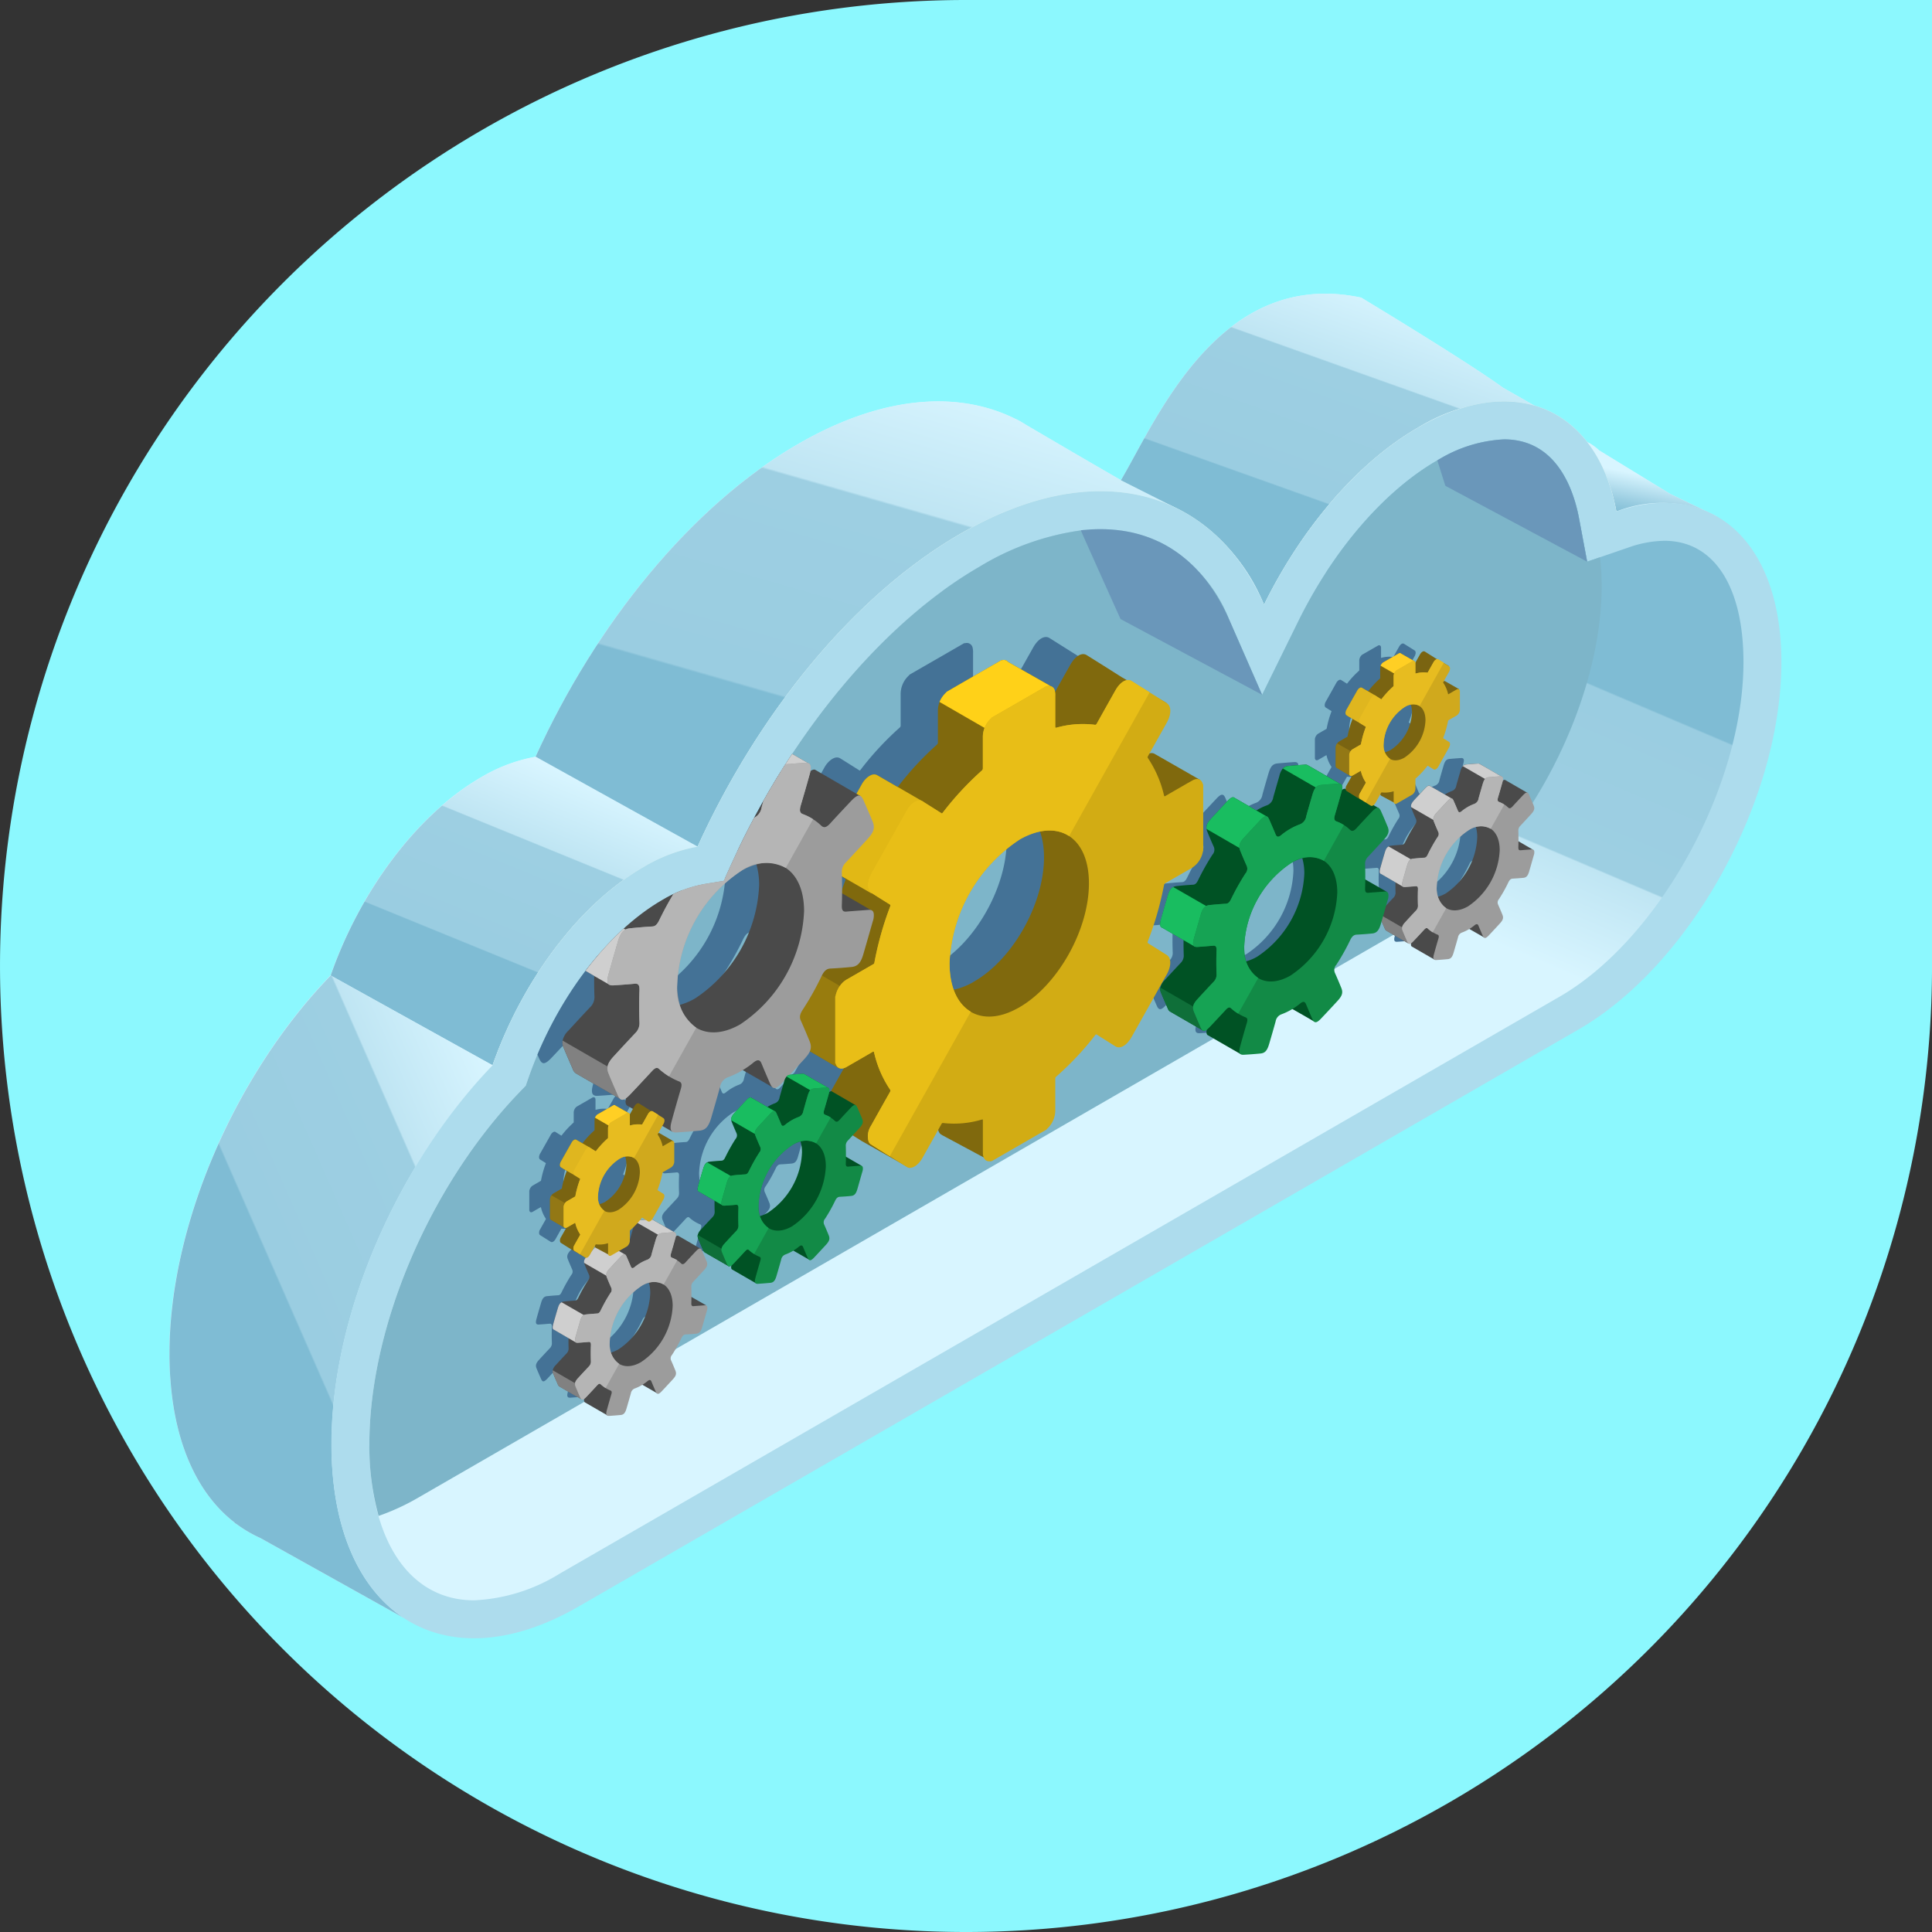 <svg xmlns="http://www.w3.org/2000/svg" xmlns:xlink="http://www.w3.org/1999/xlink" width="154.5" height="154.499" viewBox="0 0 154.5 154.499">
  <rect x="0" y="0" width="154.5" height="154.499" fill="#333333" stroke="none"/>
  <defs>
    <linearGradient id="linear-gradient" x1="0.29" y1="0.908" x2="0.692" y2="0.08" gradientUnits="objectBoundingBox">
      <stop offset="0" stop-color="#7fbcd4"/>
      <stop offset="0.333" stop-color="#7fbcd4"/>
      <stop offset="0.337" stop-color="#9acde1"/>
      <stop offset="0.737" stop-color="#9dcfe2"/>
      <stop offset="0.741" stop-color="#bfe5f3"/>
      <stop offset="1" stop-color="#d8f5ff"/>
    </linearGradient>
    <linearGradient id="linear-gradient-2" x1="0.288" y1="1.037" x2="0.707" y2="-0.005" xlink:href="#linear-gradient"/>
    <linearGradient id="linear-gradient-3" x1="0.291" y1="0.958" x2="0.672" y2="0.082" xlink:href="#linear-gradient"/>
    <linearGradient id="linear-gradient-4" x1="0.307" y1="1.058" x2="0.502" y2="0.486" gradientUnits="objectBoundingBox">
      <stop offset="0" stop-color="#7fbcd4"/>
      <stop offset="0.349" stop-color="#9acde1"/>
      <stop offset="1" stop-color="#d8f5ff"/>
    </linearGradient>
    <linearGradient id="linear-gradient-5" x1="0.183" y1="0.848" x2="0.997" y2="0.139" xlink:href="#linear-gradient"/>
    <linearGradient id="linear-gradient-6" x1="0.757" y1="0.01" x2="0.599" y2="0.322" xlink:href="#linear-gradient"/>
    <clipPath id="clip-path">
      <path id="Trazado_140282" data-name="Trazado 140282" d="M276.721,164.813c0,9.893-6.737,22.153-14.707,26.756L182.06,237.705a14.2,14.2,0,0,1-6.848,2.135c-5.17,0-8.376-4.786-8.376-12.494,0-9.4,4.835-20.716,12.037-28.182l.466-.485.223-.627c2.165-6.21,6.26-11.653,10.7-14.222a10.063,10.063,0,0,1,3.318-1.264l1.6-.262.668-1.477c4.723-10.378,12.118-19.22,19.8-23.651a21.209,21.209,0,0,1,8.153-2.914c.506-.051,1-.081,1.5-.081,4.663,0,8.223,2.519,10.307,7.264l2.62,5.977,2.884-5.856c2.831-5.736,6.888-10.44,11.136-12.887a11.083,11.083,0,0,1,5.331-1.68c4.187,0,5.554,3.964,6,6.331l.646,3.449,3.328-1.142a8.849,8.849,0,0,1,2.854-.526C274.354,155.111,276.721,158.744,276.721,164.813Z" transform="translate(-166.836 -146.999)" fill="none"/>
    </clipPath>
  </defs>
  <g id="_6" data-name="6" transform="translate(-970.5 -2773.75)">
    <path id="Trazado_140095" data-name="Trazado 140095" d="M428.7,0h77.251V77.25A77.25,77.25,0,0,1,428.7,154.5h0a77.25,77.25,0,0,1-77.25-77.25h0A77.25,77.25,0,0,1,428.7,0Z" transform="translate(619.051 2773.75)" fill="#8cf8fe"/>
    <g id="Grupo_91395" data-name="Grupo 91395" transform="translate(827.331 2657.609)">
      <g id="Grupo_91394" data-name="Grupo 91394" transform="translate(156.715 139.628)">
        <g id="Grupo_91382" data-name="Grupo 91382">
          <g id="Grupo_91381" data-name="Grupo 91381">
            <path id="Trazado_140209" data-name="Trazado 140209" d="M156.8,226.645l0-.033c.4,5.249,2.285,9.108,5.137,11.291l-.032.016.207.12a9.7,9.7,0,0,0,1.879,1.1l11.432,6.376-1.463-4.976a19.843,19.843,0,0,0,4.892-2.041h0v0l40.407-23.32L250.939,196.9l7.87-4.543v0c8.344-4.816,15.211-16.553,16.117-27.073l0,.017c0-.021,0-.041,0-.06.065-.763.1-1.52.1-2.266a22.148,22.148,0,0,0-.177-2.7l5.589-2.854-3.738-1.8-5.66-3.464c-2.343-1.974.1,1-3.547,2.258-.025-.131-.063-.248-.09-.378l-.009-4.593-12-6.842,8.027,4.589c-2.95-2.158-11.4-7.251-11.4-7.251-11.351-2.414-16.348,9.751-19.215,14.6-2.021-1.152-5.8-3.37-7.486-4.361-.248-.152-.493-.308-.751-.442l-.093-.055-.011.008c-4.652-2.367-10.749-1.921-17.435,1.937-8.588,4.955-16.215,14.415-21.04,25.028a13,13,0,0,0-4.333,1.632c-5.214,3.01-9.746,9.223-12.058,15.85-7.523,7.795-12.893,19.806-12.893,30.292C156.716,225.2,156.749,225.931,156.8,226.645Z" transform="translate(-156.714 -139.628)" fill="#d8f5ff"/>
            <path id="Trazado_140210" data-name="Trazado 140210" d="M194.222,170.254a13.036,13.036,0,0,0-4.339,1.639c-.284.163-.567.333-.841.517-.191.12-.374.253-.556.384-.232.161-.465.324-.687.5-.284.221-.567.444-.841.678s-.556.485-.83.738c-.12.1-.242.223-.354.333s-.242.232-.354.354c-.363.354-.717.728-1.071,1.123a1.368,1.368,0,0,0-.122.141c-.193.213-.384.446-.567.678-.3.365-.607.74-.89,1.123-.262.344-.515.7-.758,1.052s-.5.717-.728,1.092c-.4.627-.779,1.266-1.133,1.923-.122.212-.232.423-.344.637-.191.363-.363.717-.536,1.082-.092.172-.172.344-.243.515s-.152.344-.232.517c-.131.3-.262.607-.384.91-.081.193-.163.384-.223.577q-.2.486-.363.972l-12.949-7.183c2.307-6.625,6.839-12.846,12.058-15.851a13.1,13.1,0,0,1,4.329-1.639Z" transform="translate(-151.98 -126.034)" fill="url(#linear-gradient)"/>
            <path id="Trazado_140211" data-name="Trazado 140211" d="M226.372,153.553c-4.612-2.195-10.59-1.669-17.125,2.1-8.588,4.957-16.215,14.414-21.04,25.025l-12.958-7.193c4.826-10.61,12.453-20.069,21.04-25.025,6.687-3.854,12.786-4.3,17.439-1.932l.009-.009s.041.021.092.051c.253.141.506.292.749.444,1.689.992,5.472,3.208,7.485,4.361Z" transform="translate(-145.964 -136.464)" fill="url(#linear-gradient-2)"/>
            <path id="Trazado_140212" data-name="Trazado 140212" d="M237.934,148.573a.807.807,0,0,0-.172-.041h-.011a4.141,4.141,0,0,0-.6-.142c-.152-.03-.314-.06-.476-.081l-.333-.03c-.133-.021-.273-.021-.416-.03s-.283-.011-.425-.011a13.829,13.829,0,0,0-6.848,2.084c-4.946,2.852-9.378,8.153-12.34,14.183a14.891,14.891,0,0,0-7.121-7.78l-.011-.009-4.309-2.174c2.873-4.856,7.87-17.014,19.22-14.6,0,0,8.395,5.058,11.369,7.223Z" transform="translate(-128.778 -139.626)" fill="url(#linear-gradient-3)"/>
            <path id="Trazado_140213" data-name="Trazado 140213" d="M237.86,152.6a9.977,9.977,0,0,0-7.06.081c-.051-.294-.122-.586-.182-.86a1.3,1.3,0,0,1-.041-.182.573.573,0,0,0-.039-.122q-.107-.424-.243-.82c-.1-.313-.2-.616-.324-.91-.1-.253-.212-.5-.324-.738-.152-.314-.313-.607-.485-.891-.131-.221-.264-.435-.4-.637-.021-.021-.03-.051-.051-.071a.819.819,0,0,0-.112-.152l-.12-.152h.009a3.3,3.3,0,0,1,.94.648l5.655,3.47Z" transform="translate(-115.089 -135.266)" fill="url(#linear-gradient-4)"/>
            <path id="Trazado_140214" data-name="Trazado 140214" d="M175.428,225.487v.009L164,219.124a10.165,10.165,0,0,1-1.882-1.1l-.2-.122.03-.009c-2.852-2.185-4.734-6.039-5.138-11.29-.06-.708-.09-1.425-.09-2.185,0-10.479,5.371-22.5,12.9-30.285l12.949,7.183c-7.516,7.8-12.887,19.816-12.887,30.295C169.673,218.325,171.868,223.13,175.428,225.487Z" transform="translate(-156.715 -119.613)" fill="url(#linear-gradient-5)"/>
            <g id="Grupo_91380" data-name="Grupo 91380" transform="translate(12.955 8.616)">
              <path id="Trazado_140215" data-name="Trazado 140215" d="M247.705,150.011c-4.947,2.855-9.373,8.153-12.34,14.181-4.053-9.24-13.388-11.96-24.261-5.685-8.588,4.957-16.215,14.415-21.04,25.03a12.962,12.962,0,0,0-4.333,1.632c-7.172,4.14-13.053,14.338-13.639,23.339-.032-.452-.052-.915-.052-1.4,0-9.33,6.129-20.43,13.691-24.795a12.962,12.962,0,0,1,4.333-1.632c4.826-10.613,12.453-20.073,21.04-25.03,10.873-6.275,20.208-3.555,24.261,5.685,2.967-6.03,7.393-11.326,12.34-14.181,8.935-5.156,16.178-.4,16.178,10.623,0,.48-.019.965-.047,1.452C263.244,149.221,256.25,145.08,247.705,150.011Z" transform="translate(-160.78 -145.08)" fill="#daf2f0"/>
              <path id="Trazado_140216" data-name="Trazado 140216" d="M267.671,153.882c-1.534-8.171-8.038-11.22-15.832-6.722-4.947,2.855-9.373,8.152-12.34,14.181-4.053-9.24-13.388-11.96-24.261-5.685-8.588,4.957-16.215,14.417-21.04,25.03a12.962,12.962,0,0,0-4.333,1.632c-5.214,3.008-9.746,9.223-12.058,15.848-7.524,7.8-12.893,19.808-12.893,30.292,0,13.477,8.855,19.291,19.778,12.987h0L225.1,218.127l31.673-18.278,7.87-4.543v0c8.961-5.172,16.224-18.326,16.224-29.382C280.867,156.145,275.183,151.3,267.671,153.882Z" transform="translate(-164.914 -145.08)" fill="#addced"/>
              <path id="Trazado_140217" data-name="Trazado 140217" d="M276.721,164.813c0,9.893-6.737,22.153-14.707,26.756L182.06,237.705a14.2,14.2,0,0,1-6.848,2.135c-5.17,0-8.376-4.786-8.376-12.494,0-9.4,4.835-20.716,12.037-28.182l.466-.485.223-.627c2.165-6.21,6.26-11.653,10.7-14.222a10.063,10.063,0,0,1,3.318-1.264l1.6-.262.668-1.477c4.723-10.378,12.118-19.22,19.8-23.651a21.209,21.209,0,0,1,8.153-2.914c.506-.051,1-.081,1.5-.081,4.663,0,8.223,2.519,10.307,7.264l2.62,5.977,2.884-5.856c2.831-5.736,6.888-10.44,11.136-12.887a11.083,11.083,0,0,1,5.331-1.68c4.187,0,5.554,3.964,6,6.331l.646,3.449,3.328-1.142a8.849,8.849,0,0,1,2.854-.526C274.354,155.111,276.721,158.744,276.721,164.813Z" transform="translate(-163.799 -143.967)" fill="url(#linear-gradient-6)"/>
            </g>
          </g>
          <path id="Trazado_140218" data-name="Trazado 140218" d="M263.574,152.757a11.651,11.651,0,0,0-.953-2.961,5.225,5.225,0,0,0-3.561-1.316,8.839,8.839,0,0,0-2.854.521l-3.323,1.142-.4-2.16c-.079.044-.158.076-.237.122-4.25,2.452-8.308,7.153-11.135,12.892l-2.88,5.854-2.621-5.974a11.839,11.839,0,0,0-5.663-6.271c-.055.111-.118.215-.174.327l-2.88,5.854-2.621-5.976c-.168-.382-.348-.746-.536-1.1a21.139,21.139,0,0,0-8.09,2.89c-7.673,4.427-15.072,13.271-19.794,23.657l-.67,1.473-1.6.264a10.032,10.032,0,0,0-3.312,1.267c-4.438,2.563-8.544,8.013-10.71,14.221l-.22.629-.461.479c-7.2,7.463-12.042,18.789-12.042,28.184a20.845,20.845,0,0,0,.738,5.744,18.137,18.137,0,0,0,3.151-1.449l79.949-46.143c7.971-4.6,14.707-16.853,14.707-26.752a20.224,20.224,0,0,0-.131-2.318l-1.027.352Z" transform="translate(-150.845 -134.78)" fill="#7db5c9"/>
          <path id="Trazado_140219" data-name="Trazado 140219" d="M217.336,164.785l-11.329-6.058-3.166-7.082.071-.021c.506-.051,1-.081,1.5-.081,4.663,0,8.223,2.519,10.307,7.264Z" transform="translate(-129.959 -132.715)" fill="#6a97ba"/>
          <path id="Trazado_140220" data-name="Trazado 140220" d="M232.864,156.78l-11.339-6.069-.638-2.032a11.083,11.083,0,0,1,5.331-1.68c4.187,0,5.554,3.964,6,6.331Z" transform="translate(-119.49 -135.351)" fill="#6a97ba"/>
        </g>
        <g id="Grupo_91393" data-name="Grupo 91393" transform="translate(15.992 11.648)">
          <g id="Grupo_91392" data-name="Grupo 91392" clip-path="url(#clip-path)">
            <g id="Grupo_91391" data-name="Grupo 91391" transform="translate(12.753 15.813)">
              <path id="Trazado_140221" data-name="Trazado 140221" d="M215.679,165.358v5.32a.129.129,0,0,0-.033.082,1.964,1.964,0,0,1-.885,1.281c-.7.4-1.392.8-2.089,1.2a.254.254,0,0,0-.137.21,25.811,25.811,0,0,1-1.275,4.429c-.043.111-.033.153.024.188q.747.462,1.488.934c.365.234.362.886-.006,1.541q-1.4,2.5-2.809,5c-.387.69-.92,1-1.307.755-.493-.311-.989-.619-1.481-.934-.051-.032-.085-.016-.144.062-.239.313-.487.611-.738.9a23.571,23.571,0,0,1-2.339,2.372c-.106.093-.1.093-.106.226v.089c0,.807,0,1.613,0,2.422a2,2,0,0,1-.634,1.436c-.019.021-.046.033-.051.071l-4.413,2.544c-.008-.032-.038-.013-.058-.008-.4.07-.634-.182-.634-.69v-2.509c0-.03,0-.058,0-.089s-.016-.057-.049-.047l-.077.021a7.714,7.714,0,0,1-3.056.264c-.063-.009-.1.024-.148.112q-.749,1.339-1.5,2.678c-.357.632-.9.946-1.253.724-.954-.6-1.9-1.2-2.857-1.795a.478.478,0,0,1-.2-.256,1.53,1.53,0,0,1,.2-1.245q.744-1.339,1.5-2.669c.058-.106.066-.158.022-.221a8.81,8.81,0,0,1-1.277-2.967c-.019-.082-.054-.087-.131-.041q-1.036.6-2.073,1.2c-.406.234-.727.142-.86-.243-.009-.024,0-.066-.041-.052v-5.339c.036-.033.032-.074.041-.111a2.084,2.084,0,0,1,.564-1.008,1.67,1.67,0,0,1,.37-.27l2.008-1.157c.153-.088.13-.065.164-.248a25.882,25.882,0,0,1,1.239-4.389c.039-.1.033-.141-.019-.174q-.758-.469-1.509-.948c-.343-.218-.343-.879,0-1.492.063-.115.13-.229.193-.343q1.325-2.358,2.647-4.718a2.047,2.047,0,0,1,.425-.547c.327-.281.613-.352.852-.205.5.308.989.621,1.484.931.1.062.073.07.188-.077a24.347,24.347,0,0,1,3.067-3.3.231.231,0,0,0,.093-.205c0-.852,0-1.706,0-2.561a2.03,2.03,0,0,1,.626-1.386c.024-.022.055-.036.066-.084q2.207-1.27,4.413-2.544c.014.041.052.011.081.008a.476.476,0,0,1,.575.4,1.52,1.52,0,0,1,.03.378c0,.815,0,1.631,0,2.448,0,.088.019.12.095.1a7.765,7.765,0,0,1,3.086-.232c.062.009.1-.017.15-.109q.735-1.318,1.477-2.632c.389-.692.918-1,1.307-.755l2.8,1.763c.379.24.376.886,0,1.566q-.737,1.315-1.477,2.632c-.052.092-.063.142-.024.2a8.984,8.984,0,0,1,1.286,2.986c.016.07.046.077.111.039.292-.172.583-.338.875-.506.435-.25.869-.507,1.3-.744.389-.212.69-.1.811.275C215.648,165.326,215.645,165.369,215.679,165.358Zm-14.8,17.879c3.081-1.716,5.628-6.126,5.661-9.9.032-3.742-2.424-5.328-5.511-3.59a12.46,12.46,0,0,0-5.633,9.86C195.364,183.385,197.834,184.937,200.877,183.237Z" transform="translate(-168.326 -157.007)" fill="#447296"/>
              <path id="Trazado_140222" data-name="Trazado 140222" d="M196.211,173.722a1.336,1.336,0,0,1-.081.468c-.256.879-.5,1.757-.758,2.636-.2.691-.457.969-.935,1.018-.569.055-1.133.095-1.692.125-.3.016-.5.16-.722.627a23.17,23.17,0,0,1-1.5,2.666.828.828,0,0,0-.156.866c.243.536.474,1.086.7,1.64.213.523.112.866-.42,1.443-.591.643-1.184,1.285-1.781,1.915-.482.51-.736.533-.935.084-.242-.539-.472-1.087-.7-1.64-.12-.291-.292-.371-.643-.087a7.05,7.05,0,0,1-2.06,1.185.994.994,0,0,0-.616.773c-.226.815-.465,1.631-.7,2.446-.216.736-.457,1-.958,1.049q-.917.085-1.825.142c-.466.03-.577-.224-.389-.909q.353-1.285.733-2.571c.1-.34.073-.517-.139-.6a5.328,5.328,0,0,1-1.6-1c-.175-.16-.341-.073-.569.174q-.865.941-1.74,1.861c-.533.561-.768.572-.992.058-.25-.572-.5-1.141-.736-1.724-.193-.472-.089-.831.384-1.348q.865-.943,1.737-1.871a1.107,1.107,0,0,0,.348-.894c-.03-.831-.033-1.684,0-2.553.016-.4-.093-.542-.374-.517-.566.051-1.131.095-1.694.13-.495.032-.6-.21-.393-.937q.36-1.285.738-2.572c.213-.725.466-1,.965-1.054.6-.06,1.193-.112,1.782-.144.245-.014.4-.171.561-.51a26.788,26.788,0,0,1,1.563-2.784.788.788,0,0,0,.147-.817q-.37-.827-.716-1.683c-.2-.5-.092-.86.406-1.4q.886-.965,1.781-1.915c.509-.54.757-.564.969-.09.239.54.471,1.089.7,1.639.112.27.275.354.607.085a6.977,6.977,0,0,1,2.06-1.188,1.1,1.1,0,0,0,.673-.877c.213-.773.439-1.547.665-2.32s.457-1.038.986-1.087q.917-.085,1.825-.142c.435-.028.55.234.374.88-.229.834-.472,1.672-.721,2.508-.12.408-.1.627.171.724a4.27,4.27,0,0,1,1.466.913c.234.221.446.126.758-.22.515-.574,1.041-1.125,1.563-1.683.6-.638.825-.662,1.068-.107s.487,1.112.719,1.68c.2.5.1.847-.4,1.392-.577.629-1.153,1.256-1.735,1.874a1.051,1.051,0,0,0-.327.839c.025.855.028,1.725,0,2.612-.013.378.09.51.354.487.6-.052,1.187-.09,1.781-.136C196.041,173.258,196.221,173.342,196.211,173.722Zm-10.618-3.557a11.457,11.457,0,0,0-5.108,9.108c0,3.3,2.3,4.737,5.048,3.155a11.449,11.449,0,0,0,5.1-9.048C190.637,170.016,188.368,168.57,185.593,170.166Z" transform="translate(-174.907 -154.393)" fill="#447296"/>
              <path id="Trazado_140223" data-name="Trazado 140223" d="M221.929,172.29a1,1,0,0,1-.06.344c-.186.645-.367,1.288-.556,1.932-.149.507-.335.711-.686.746-.417.041-.83.07-1.242.092-.215.013-.365.117-.529.461a16.9,16.9,0,0,1-1.1,1.955c-.179.275-.2.447-.114.634.177.393.346.8.512,1.2.156.384.082.635-.308,1.059-.435.471-.869.942-1.307,1.4-.354.374-.54.39-.687.062q-.263-.595-.512-1.2c-.089-.213-.215-.272-.472-.063a5.138,5.138,0,0,1-1.511.869.723.723,0,0,0-.452.567c-.166.6-.341,1.195-.517,1.793-.158.54-.335.735-.7.77q-.673.062-1.338.1c-.341.021-.423-.164-.286-.667q.258-.941.539-1.885c.073-.25.052-.379-.1-.442a3.86,3.86,0,0,1-1.169-.735c-.13-.117-.251-.054-.419.128q-.635.69-1.275,1.365c-.39.411-.564.419-.728.043-.183-.419-.367-.836-.54-1.264-.141-.348-.065-.61.283-.988q.633-.694,1.274-1.373a.811.811,0,0,0,.254-.656c-.022-.61-.024-1.236,0-1.872.011-.3-.07-.4-.275-.381-.416.038-.83.071-1.242.1-.363.022-.439-.155-.289-.687q.265-.943.542-1.887c.155-.532.341-.736.708-.773.438-.044.875-.082,1.307-.106.18-.009.291-.126.412-.374a19.517,19.517,0,0,1,1.146-2.041.576.576,0,0,0,.107-.6c-.182-.4-.355-.817-.525-1.236-.147-.363-.068-.63.3-1.025q.652-.706,1.307-1.4c.373-.4.555-.414.709-.065.175.4.346.8.515,1.2.082.2.2.259.446.063a5.067,5.067,0,0,1,1.511-.872.811.811,0,0,0,.495-.643c.155-.567.321-1.134.487-1.7s.337-.76.724-.8q.673-.064,1.338-.106c.319-.019.4.174.275.646-.167.611-.346,1.226-.528,1.839-.088.3-.071.46.125.531a3.13,3.13,0,0,1,1.074.67c.172.163.327.093.556-.161.378-.42.765-.825,1.147-1.234.439-.468.6-.487.782-.079s.357.815.528,1.232c.15.363.074.621-.292,1.021-.422.461-.845.921-1.272,1.375a.78.78,0,0,0-.24.616c.019.626.022,1.264,0,1.915-.009.277.065.374.259.357.438-.039.871-.066,1.307-.1C221.8,171.95,221.935,172.012,221.929,172.29Zm-7.788-2.607a8.4,8.4,0,0,0-3.746,6.679c0,2.422,1.684,3.475,3.7,2.315a8.4,8.4,0,0,0,3.743-6.636C217.839,169.572,216.175,168.512,214.14,169.683Z" transform="translate(-156.695 -153.336)" fill="#447296"/>
              <path id="Trazado_140224" data-name="Trazado 140224" d="M192.958,184.645a.717.717,0,0,1-.043.248c-.136.468-.265.932-.4,1.4-.107.367-.242.514-.5.539-.3.03-.6.051-.9.066-.155.009-.264.085-.382.333a12.243,12.243,0,0,1-.793,1.414.44.44,0,0,0-.084.46c.128.284.251.577.371.871.112.278.058.46-.224.766q-.469.512-.945,1.018c-.256.27-.39.281-.5.043-.128-.286-.251-.577-.371-.869-.063-.155-.156-.2-.341-.047a3.706,3.706,0,0,1-1.093.629.529.529,0,0,0-.329.411q-.18.649-.373,1.3c-.114.39-.242.531-.507.556q-.488.045-.969.076c-.248.016-.307-.118-.207-.482q.187-.683.389-1.365c.054-.182.04-.275-.073-.319a2.828,2.828,0,0,1-.847-.533c-.093-.084-.182-.039-.3.093q-.457.5-.923.988c-.283.3-.408.3-.526.03-.133-.3-.265-.605-.392-.915-.1-.251-.046-.441.205-.714q.457-.5.921-.994a.6.6,0,0,0,.185-.474c-.017-.441-.019-.894,0-1.356.008-.213-.051-.288-.2-.275-.3.027-.6.051-.9.07-.262.017-.316-.111-.209-.5q.192-.683.392-1.365c.114-.384.248-.533.512-.559.318-.032.634-.06.946-.076.13-.008.21-.092.3-.272a14.511,14.511,0,0,1,.83-1.477.418.418,0,0,0,.079-.433c-.131-.294-.258-.591-.381-.894-.106-.262-.047-.455.215-.741q.472-.512.946-1.018c.27-.286.4-.3.514-.047.128.288.251.578.373.869.06.144.145.188.322.046a3.679,3.679,0,0,1,1.093-.63.587.587,0,0,0,.357-.465c.112-.411.232-.822.352-1.232s.243-.55.525-.577q.486-.045.969-.076c.231-.014.292.125.2.468-.12.442-.25.886-.381,1.33-.065.216-.052.333.09.384a2.285,2.285,0,0,1,.777.485c.125.117.237.068.4-.117.273-.3.553-.6.83-.893.318-.338.438-.352.567-.057s.258.589.381.891c.109.264.054.45-.21.739-.307.333-.613.667-.921.994a.557.557,0,0,0-.174.446c.014.453.016.916,0,1.387-.008.2.047.27.188.258.316-.027.63-.047.945-.073C192.868,184.4,192.963,184.445,192.958,184.645Zm-5.636-1.887a6.078,6.078,0,0,0-2.711,4.833c0,1.752,1.22,2.514,2.68,1.675a6.078,6.078,0,0,0,2.708-4.8C190,182.678,188.795,181.91,187.322,182.759Z" transform="translate(-170.995 -144.734)" fill="#447296"/>
              <path id="Trazado_140225" data-name="Trazado 140225" d="M223.537,159.837v1.6a.039.039,0,0,0-.009.025.59.59,0,0,1-.267.384c-.209.122-.419.243-.627.362a.075.075,0,0,0-.043.063,7.838,7.838,0,0,1-.382,1.332c-.013.033-.011.046.006.057.15.093.3.186.447.281.111.07.109.265,0,.463l-.844,1.506c-.117.207-.277.3-.393.226-.149-.093-.3-.186-.446-.281-.016-.009-.025,0-.043.019-.073.095-.147.185-.223.272a7.162,7.162,0,0,1-.7.714c-.032.027-.032.027-.032.068v.754a.607.607,0,0,1-.191.433c-.006.006-.014.009-.014.022q-.664.382-1.329.765c0-.009-.011,0-.017,0-.12.021-.19-.054-.19-.207v-.755a.152.152,0,0,1,0-.027c0-.013,0-.017-.016-.014l-.022.006a2.334,2.334,0,0,1-.92.081c-.019,0-.03.006-.044.033q-.225.4-.452.8c-.107.191-.27.286-.378.218-.286-.179-.572-.36-.86-.539a.156.156,0,0,1-.058-.077.458.458,0,0,1,.06-.374c.149-.269.3-.536.45-.8.019-.032.021-.047.008-.066a2.624,2.624,0,0,1-.384-.893c-.006-.025-.017-.025-.039-.013-.209.122-.416.24-.624.36-.122.069-.218.043-.259-.074,0-.006,0-.019-.011-.016v-1.605c.011-.009.009-.022.011-.033a.646.646,0,0,1,.171-.3.564.564,0,0,1,.111-.081l.605-.348c.046-.027.038-.019.049-.074a7.679,7.679,0,0,1,.373-1.321c.011-.03.009-.043-.006-.052l-.455-.284c-.1-.066-.1-.265,0-.449l.058-.1q.4-.709.795-1.417a.619.619,0,0,1,.128-.166c.1-.084.185-.106.256-.062.15.093.3.186.447.281.028.017.021.021.055-.024a7.339,7.339,0,0,1,.923-.992.07.07,0,0,0,.028-.062v-.771a.606.606,0,0,1,.188-.417c.006-.006.016-.011.019-.025q.664-.382,1.329-.765c0,.013.014,0,.024,0a.142.142,0,0,1,.172.122.432.432,0,0,1,.009.114v.736c0,.025,0,.035.028.028a2.358,2.358,0,0,1,.928-.069c.019,0,.03,0,.046-.032q.22-.4.444-.793c.117-.207.277-.3.392-.226q.424.263.844.529c.115.073.114.267,0,.471l-.446.792c-.016.028-.019.044-.006.062a2.717,2.717,0,0,1,.387.9c0,.021.013.024.033.011l.262-.152c.131-.074.261-.152.392-.223s.207-.03.245.082C223.528,159.829,223.526,159.84,223.537,159.837Zm-4.451,5.377a3.758,3.758,0,0,0,1.7-2.975c.009-1.125-.728-1.6-1.658-1.081a3.75,3.75,0,0,0-1.694,2.966C217.427,165.26,218.169,165.726,219.086,165.214Z" transform="translate(-151.831 -156.821)" fill="#447296"/>
              <path id="Trazado_140226" data-name="Trazado 140226" d="M183.778,182.712v1.6a.034.034,0,0,0-.011.025.588.588,0,0,1-.265.384c-.21.122-.419.243-.629.362a.077.077,0,0,0-.041.063,7.707,7.707,0,0,1-.384,1.332c-.013.033-.009.046.008.057.15.092.3.186.447.281.111.07.109.265,0,.463l-.845,1.5c-.117.209-.277.3-.392.228-.15-.093-.3-.186-.447-.281-.014-.009-.025,0-.043.019-.071.093-.145.185-.221.272a7.148,7.148,0,0,1-.7.713c-.032.028-.032.028-.032.07v.027c0,.242,0,.484,0,.727a.6.6,0,0,1-.19.433c-.006.006-.014.009-.016.021l-1.327.766c0-.011-.011,0-.017,0-.122.021-.191-.055-.191-.207v-.782c0-.013,0-.017-.014-.014l-.024.006a2.322,2.322,0,0,1-.918.079c-.021,0-.03.008-.046.033q-.225.405-.452.806c-.107.191-.269.284-.376.218-.288-.179-.574-.36-.86-.54a.148.148,0,0,1-.06-.076.46.46,0,0,1,.062-.375q.223-.4.45-.8c.017-.032.021-.047.006-.066a2.656,2.656,0,0,1-.384-.893c0-.025-.016-.025-.039-.013l-.623.36c-.123.07-.22.043-.259-.074,0-.006,0-.019-.013-.016v-1.605a.046.046,0,0,0,.013-.033.642.642,0,0,1,.169-.3.511.511,0,0,1,.112-.081l.6-.348c.046-.027.039-.019.049-.074a7.828,7.828,0,0,1,.373-1.321c.013-.03.011-.043-.006-.052l-.453-.284c-.1-.066-.1-.265,0-.449l.057-.1.8-1.417a.573.573,0,0,1,.128-.166c.1-.084.185-.106.256-.062l.446.28c.03.019.022.021.057-.024a7.315,7.315,0,0,1,.923-.991.074.074,0,0,0,.028-.062c0-.258,0-.514,0-.771a.62.62,0,0,1,.188-.417c.008-.006.017-.011.021-.025q.664-.382,1.327-.765c0,.013.016,0,.024,0a.143.143,0,0,1,.174.122.43.43,0,0,1,.009.114c0,.245,0,.49,0,.736,0,.025.006.035.028.028a2.337,2.337,0,0,1,.929-.07c.017,0,.03,0,.044-.033l.444-.792c.117-.207.277-.3.393-.228l.844.531c.114.073.114.267,0,.471l-.444.792c-.016.028-.019.043-.008.06a2.676,2.676,0,0,1,.387.9c0,.021.014.024.033.011l.264-.152c.131-.074.261-.152.392-.224s.207-.028.243.084C183.768,182.7,183.767,182.715,183.778,182.712Zm-4.453,5.377a3.76,3.76,0,0,0,1.7-2.975c.009-1.127-.73-1.6-1.658-1.081a3.751,3.751,0,0,0-1.7,2.966C177.667,188.133,178.41,188.6,179.325,188.089Z" transform="translate(-174.896 -143.552)" fill="#447296"/>
              <g id="Grupo_91383" data-name="Grupo 91383" transform="translate(20.904 1.358)">
                <path id="Trazado_140227" data-name="Trazado 140227" d="M217.372,165.9l-.006.006a.521.521,0,0,0-.648-.019c-.436.237-.872.5-1.3.744-.294.172-.583.333-.879.506-.063.039-.09.033-.109-.038a9.069,9.069,0,0,0-1.283-2.988c-.044-.058-.032-.109.021-.2.493-.879.988-1.751,1.481-2.631a3.171,3.171,0,0,0,.155-.34l.128,1.027,3.317-.18-3.6-2.071c-.929-.591-1.866-1.18-2.8-1.763-.384-.245-.916.063-1.308.757-.493.872-.988,1.751-1.476,2.629-.051.09-.089.115-.147.109-.193-.025-.39-.038-.583-.046l.77-.9-.193-.109-3.342-1.891a.447.447,0,0,0-.442-.155c-.025.006-.063.033-.077-.006-1.468.847-2.944,1.694-4.412,2.547-.014.044-.046.057-.065.082a2.1,2.1,0,0,0-.495.725,1.9,1.9,0,0,0-.134.66v2.56a.228.228,0,0,1-.09.205,24.111,24.111,0,0,0-3.065,3.3c-.025.033-.044.052-.058.071l-.006.006-1.609-.931c-.239-.147-.526-.076-.853.205a2.045,2.045,0,0,0-.423.553q-1.318,2.356-2.65,4.713c-.063.115-.128.231-.193.34-.34.616-.34,1.277.006,1.495.251.16.495.314.744.468s.507.321.763.482c.052.032.058.071.021.174a26.29,26.29,0,0,0-1.239,4.386c-.032.186-.013.16-.166.25-.668.386-1.335.77-2.008,1.155a2.076,2.076,0,0,0-.365.269,1.86,1.86,0,0,0-.232.277,2,2,0,0,0-.333.738c-.013.032-.006.077-.044.109v5.336c.038-.013.032.033.044.052a.516.516,0,0,0,.327.359l3.528,2.071.141-.923c.071.122.149.243.224.365.039.065.077.128.117.186s.038.115-.021.218c-.5.891-1,1.776-1.5,2.667a1.553,1.553,0,0,0-.2,1.251.437.437,0,0,0,.2.25q1.424.905,2.855,1.8l3.8,2.149-.564-4.478-1.816,1.308c.442-.795.891-1.583,1.334-2.378.052-.09.084-.123.149-.111a7.641,7.641,0,0,0,3.053-.269l.077-.019c.038-.006.051.006.051.051v2.591c0,.36.122.578.321.66l-.006.006,3.912,2.1.417-4.348c.155-.084.308-.174.461-.264.006-.038.033-.051.052-.07a2.017,2.017,0,0,0,.635-1.438v-2.514c0-.128,0-.128.1-.224a23.607,23.607,0,0,0,2.34-2.373c.251-.289.5-.589.738-.9.058-.077.1-.09.142-.058.493.314.988.623,1.481.931.392.243.924-.065,1.308-.751q1.405-2.5,2.809-5c.367-.662.373-1.31.006-1.547-.493-.314-.988-.623-1.488-.929-.057-.04-.063-.077-.025-.193a25.329,25.329,0,0,0,1.277-4.426.265.265,0,0,1,.134-.212c.7-.4,1.4-.8,2.092-1.2a1.943,1.943,0,0,0,.885-1.283.153.153,0,0,1,.032-.084V169.7l.891.924,2.451-2.7Zm-14.6,18.2c-3.046,1.7-5.516.149-5.483-3.623a12.443,12.443,0,0,1,5.631-9.858c3.084-1.738,5.541-.155,5.51,3.585C208.392,177.968,205.847,182.381,202.767,184.092Z" transform="translate(-188.137 -157.866)" fill="#80690d"/>
                <path id="Trazado_140228" data-name="Trazado 140228" d="M204.524,160.219l-2.771,4.8-6.061-3.5a2.094,2.094,0,0,1,.495-.725c.019-.025.051-.038.065-.082,1.468-.853,2.944-1.7,4.412-2.547.014.039.052.013.077.006a.447.447,0,0,1,.442.155Z" transform="translate(-183.755 -157.692)" fill="#ffd118"/>
                <path id="Trazado_140229" data-name="Trazado 140229" d="M197.875,166.173l-4.208,7.294-2.88-1.662c-.25-.153-.493-.308-.744-.468-.346-.218-.346-.879-.006-1.495.065-.109.13-.224.193-.34q1.327-2.356,2.65-4.713a2.045,2.045,0,0,1,.423-.553c.327-.281.615-.352.853-.205l1.609.931.006-.006Z" transform="translate(-187.183 -154.334)" fill="#e1b815"/>
                <path id="Trazado_140230" data-name="Trazado 140230" d="M194.942,177.061l-2.541,4.394c-.076-.122-.153-.243-.224-.365l-.141.923-3.528-2.071a.516.516,0,0,1-.327-.359c-.013-.019-.006-.065-.044-.052v-5.336c.038-.032.032-.077.044-.109a2,2,0,0,1,.333-.738Z" transform="translate(-188.137 -148.886)" fill="#987c0e"/>
                <path id="Trazado_140231" data-name="Trazado 140231" d="M219.841,167.529v5.322c-.027.024-.025.054-.033.081a1.961,1.961,0,0,1-.885,1.281c-.7.4-1.392.8-2.089,1.2a.257.257,0,0,0-.137.21,25.81,25.81,0,0,1-1.275,4.429c-.043.112-.032.153.024.188q.747.462,1.488.935c.367.232.362.885-.006,1.541q-1.4,2.5-2.808,5c-.389.69-.921,1-1.308.754-.493-.311-.989-.619-1.481-.934-.051-.032-.085-.016-.144.062-.239.313-.485.613-.736.905a23.9,23.9,0,0,1-2.34,2.37c-.1.093-.1.093-.1.228v.089c0,.807,0,1.613,0,2.421a2,2,0,0,1-.635,1.438c-.019.019-.046.033-.049.071l-4.415,2.544c-.008-.033-.036-.013-.058-.009-.4.071-.632-.18-.634-.69v-2.509c0-.028,0-.057,0-.088s-.016-.055-.049-.046l-.077.019a7.707,7.707,0,0,1-3.054.264c-.065-.008-.1.024-.149.112q-.749,1.342-1.5,2.678c-.359.634-.9.946-1.255.724q-1.429-.894-2.855-1.795a.473.473,0,0,1-.2-.256,1.532,1.532,0,0,1,.2-1.245q.742-1.337,1.5-2.669c.06-.1.066-.156.022-.22a8.809,8.809,0,0,1-1.277-2.967c-.019-.084-.054-.087-.13-.043-.692.4-1.383.8-2.075,1.2-.406.234-.727.141-.86-.245-.008-.022,0-.066-.041-.052V184.49c.038-.035.033-.074.041-.111a2.1,2.1,0,0,1,.564-1.01,1.7,1.7,0,0,1,.37-.269q1-.578,2.008-1.158c.155-.089.13-.063.164-.248a25.873,25.873,0,0,1,1.24-4.388c.038-.1.033-.142-.021-.175q-.758-.469-1.509-.948c-.343-.216-.343-.879,0-1.492l.191-.343q1.325-2.358,2.648-4.717a1.993,1.993,0,0,1,.425-.548c.326-.28.613-.352.85-.205.5.308.989.621,1.484.932.1.06.073.068.188-.079a24.441,24.441,0,0,1,3.067-3.3.227.227,0,0,0,.093-.2q0-1.28,0-2.561a2.018,2.018,0,0,1,.624-1.386c.024-.024.057-.038.066-.084l4.415-2.544c.013.04.051.011.079.006a.477.477,0,0,1,.575.406,1.442,1.442,0,0,1,.03.378q0,1.223,0,2.448c0,.087.017.118.093.1a7.763,7.763,0,0,1,3.086-.231c.063.008.1-.019.15-.109q.735-1.318,1.477-2.632c.389-.694.92-1,1.307-.755q1.4.879,2.8,1.763c.381.24.378.886,0,1.564q-.739,1.318-1.479,2.632c-.052.093-.062.144-.024.2a8.993,8.993,0,0,1,1.286,2.988c.017.068.046.077.111.038.292-.171.585-.338.875-.506.435-.248.869-.506,1.3-.743.389-.213.69-.1.812.275C219.811,167.5,219.807,167.54,219.841,167.529Zm-14.8,17.879c3.081-1.716,5.628-6.124,5.661-9.9.032-3.742-2.424-5.326-5.511-3.59a12.473,12.473,0,0,0-5.633,9.86C199.526,185.557,202,187.108,205.039,185.408Z" transform="translate(-186.816 -157.105)" fill="#d2ac14"/>
              </g>
              <g id="Grupo_91384" data-name="Grupo 91384" transform="translate(2.688 7.974)">
                <path id="Trazado_140232" data-name="Trazado 140232" d="M197.743,173.864a4.8,4.8,0,0,0-.788.013.623.623,0,0,1-.507-.191,3.531,3.531,0,0,1-1.059-1.323,6.228,6.228,0,0,1-.032-1.507,1.072,1.072,0,0,1,.327-.839c.212-.224.417-.449.623-.667l.981,1.59,3.149-4.149-3.617-2.1c-.167-.07-.379.065-.719.411a.792.792,0,0,1-.071.077c-.153.166-.314.333-.468.5-.367.384-.732.776-1.09,1.179-.231.251-.4.367-.572.327l1.379-1.667,1.078-1.3s-3.617-2.09-3.629-2.09a.44.44,0,0,0-.308-.071c-.6.032-1.214.084-1.822.141a.893.893,0,0,0-.61.27,2.014,2.014,0,0,0-.378.814c-.224.777-.449,1.553-.667,2.323a1.085,1.085,0,0,1-.675.879,6.247,6.247,0,0,0-1.166.564l-2.457-1.417c-.168-.071-.386.058-.713.4-.6.635-1.187,1.277-1.782,1.917-.392.43-.545.751-.482,1.111a.9.9,0,0,0,.077.289c.231.57.468,1.128.719,1.68a.8.8,0,0,1-.149.822,26.175,26.175,0,0,0-1.564,2.783c-.161.333-.314.495-.558.507-.591.032-1.187.084-1.784.147a.941.941,0,0,0-.365.1c-.27.136-.442.43-.6.95-.256.86-.5,1.713-.744,2.572-.122.442-.128.706-.006.834a.241.241,0,0,0,.136.076l2.315,1.348v.006q-.009.818.019,1.616a1.116,1.116,0,0,1-.346.891c-.583.616-1.161,1.245-1.738,1.872a1.578,1.578,0,0,0-.461.79.966.966,0,0,0,.076.558c.239.583.488,1.147.738,1.719a.644.644,0,0,0,.27.359l3.566,2.059.013.006L181.3,191l.48-1.675.514-1.8a.068.068,0,0,1,.038.013c.212.089.245.262.142.6-.134.455-.264.905-.392,1.36-.032.1-.057.193-.084.288-.089.308-.172.616-.256.924-.147.52-.115.788.115.879l3.541,2.046c.333-.923.66-1.847.994-2.771.231-.654.468-1.308.7-1.962.076-.205.141-.635.294-.776a3.391,3.391,0,0,1,2-.262,4.654,4.654,0,0,1,1.52.776c.179.1,2.508,1.43,2.508,1.449l.807-1.52-2.642-1.975c.256-.283.52-.558.776-.841a28.142,28.142,0,0,0,2.271-3.252,14.938,14.938,0,0,0,1.457-2.463,7.083,7.083,0,0,0,.423-1.378c.082-.457.359-.66.512-1.1l2.617,1.669,1.662-3.31S197.762,173.864,197.743,173.864Zm-10.512,9.1a4.987,4.987,0,0,1-1.239.526c-.493.13-.634.13-.942-.288a5.9,5.9,0,0,1-.989-2.124,6.063,6.063,0,0,1,.61-4.491c.289-.487.648-.929.956-1.4a9.632,9.632,0,0,1,.847-1.225,6.093,6.093,0,0,1,1.147-.91c.675-.457,1.348-.905,2.021-1.354a2.569,2.569,0,0,1,1.841-.629c.327.065.52.834.616,1.13a5.835,5.835,0,0,1,.237,1.725A11.444,11.444,0,0,1,187.231,182.965Z" transform="translate(-176.608 -162.053)" fill="#4a4a4a"/>
                <path id="Trazado_140233" data-name="Trazado 140233" d="M182.6,173.125l-2.233,3.86-1.218-.7v-.006l-2.315-1.348a.241.241,0,0,1-.136-.076c-.122-.128-.115-.392.006-.834.245-.86.488-1.713.744-2.572.155-.52.327-.814.6-.95Z" transform="translate(-176.608 -157.157)" fill="#cfcfcf"/>
                <path id="Trazado_140234" data-name="Trazado 140234" d="M182.144,180.615l-.149.25-.7,1.214-.025.044-3.566-2.059a.644.644,0,0,1-.27-.359c-.25-.572-.5-1.136-.738-1.719a.966.966,0,0,1-.076-.558l5.156,2.975.3.174Z" transform="translate(-176.608 -153.135)" fill="#818181"/>
                <path id="Trazado_140235" data-name="Trazado 140235" d="M186.43,166.421l-2.233,3.866-4.382-2.533c-.063-.36.09-.681.482-1.111.6-.64,1.187-1.281,1.782-1.917.327-.346.545-.476.713-.4l2.457,1.417Z" transform="translate(-174.755 -160.748)" fill="#cfcfcf"/>
                <path id="Trazado_140236" data-name="Trazado 140236" d="M191.445,164.218l-1.078,1.3-5.292-3.053a.893.893,0,0,1,.61-.27c.608-.057,1.218-.109,1.822-.141a.44.44,0,0,1,.308.071C187.828,162.127,191.445,164.218,191.445,164.218Z" transform="translate(-171.696 -162.053)" fill="#cfcfcf"/>
                <path id="Trazado_140237" data-name="Trazado 140237" d="M200.188,175.577a1.385,1.385,0,0,1-.082.468c-.254.879-.5,1.757-.758,2.636-.2.69-.457.969-.935,1.016-.567.057-1.131.1-1.692.126-.294.016-.5.16-.722.627a23,23,0,0,1-1.495,2.664c-.243.376-.272.613-.156.866.242.537.472,1.087.7,1.642.213.521.112.866-.42,1.443-.593.643-1.185,1.285-1.781,1.915-.482.51-.736.532-.937.084-.24-.539-.472-1.087-.7-1.64-.118-.291-.292-.371-.642-.087a7.048,7.048,0,0,1-2.06,1.185.993.993,0,0,0-.618.773c-.226.815-.463,1.631-.7,2.446-.215.736-.455,1-.956,1.049q-.917.085-1.825.142c-.466.028-.577-.224-.389-.909.234-.856.48-1.713.733-2.571.1-.341.073-.518-.139-.6a5.34,5.34,0,0,1-1.6-1c-.175-.16-.341-.074-.569.174-.578.626-1.157,1.248-1.74,1.861-.532.561-.77.57-.994.057-.248-.57-.5-1.139-.736-1.722-.191-.474-.087-.831.386-1.348q.863-.943,1.737-1.871a1.117,1.117,0,0,0,.348-.894c-.032-.831-.033-1.684,0-2.553.016-.4-.095-.542-.374-.518-.567.052-1.131.095-1.694.131-.5.032-.6-.21-.393-.937q.36-1.287.738-2.572c.213-.725.466-1,.965-1.054.6-.06,1.193-.112,1.782-.145.245-.013.4-.171.561-.509a27.074,27.074,0,0,1,1.561-2.784.785.785,0,0,0,.149-.817c-.248-.551-.487-1.114-.716-1.683-.2-.5-.092-.86.4-1.4q.889-.965,1.782-1.917c.507-.54.757-.563.967-.089.24.54.472,1.087.7,1.637.114.272.277.356.608.087a6.888,6.888,0,0,1,2.06-1.188,1.106,1.106,0,0,0,.673-.877c.212-.773.438-1.547.664-2.321s.458-1.037.988-1.086c.61-.057,1.22-.106,1.825-.144.435-.027.55.235.373.88-.228.836-.471,1.672-.719,2.509-.12.408-.1.627.171.724a4.226,4.226,0,0,1,1.465.913c.235.221.447.126.758-.221.517-.572,1.041-1.123,1.564-1.681.6-.638.823-.664,1.067-.109s.487,1.112.721,1.681c.2.495.1.847-.4,1.392q-.863.943-1.733,1.874a1.058,1.058,0,0,0-.329.839c.027.853.03,1.725,0,2.612-.014.378.088.51.354.487.6-.052,1.187-.09,1.781-.136C200.018,175.112,200.2,175.2,200.188,175.577Zm-10.62-3.557a11.466,11.466,0,0,0-5.108,9.108c0,3.3,2.3,4.736,5.05,3.155a11.454,11.454,0,0,0,5.1-9.048C194.612,171.87,192.343,170.424,189.569,172.02Z" transform="translate(-175.288 -161.292)" fill="#9c9c9c"/>
                <path id="Trazado_140238" data-name="Trazado 140238" d="M194.352,166.757c.248-.837.491-1.673.719-2.509.177-.645.062-.907-.373-.88-.605.038-1.215.087-1.825.144-.529.049-.76.3-.988,1.086s-.452,1.548-.664,2.321a1.106,1.106,0,0,1-.673.877,6.888,6.888,0,0,0-2.06,1.188c-.332.269-.495.185-.608-.087-.229-.55-.461-1.1-.7-1.637-.21-.474-.46-.452-.967.089q-.894.95-1.781,1.917c-.5.539-.607.9-.406,1.4.229.569.468,1.131.716,1.683a.785.785,0,0,1-.149.817,27.074,27.074,0,0,0-1.561,2.784c-.166.338-.316.5-.561.509-.589.033-1.185.085-1.782.145-.5.049-.752.329-.965,1.054q-.377,1.287-.738,2.572c-.2.727-.1.969.393.937.563-.036,1.127-.079,1.694-.131.28-.025.39.117.374.518-.035.869-.033,1.722,0,2.553a1.117,1.117,0,0,1-.348.894q-.872.927-1.737,1.871c-.472.517-.577.874-.386,1.348.237.583.488,1.152.736,1.722.224.514.461.5.994-.057.583-.613,1.161-1.236,1.74-1.861.228-.248.393-.333.569-.174a5.48,5.48,0,0,0,.792.594l2.181-3.89a3.794,3.794,0,0,1-1.525-3.424,11.466,11.466,0,0,1,5.108-9.108,3.371,3.371,0,0,1,3.574-.245l2.182-3.9a4.086,4.086,0,0,0-.8-.4C194.255,167.384,194.231,167.165,194.352,166.757Z" transform="translate(-175.288 -161.292)" fill="#b5b5b5"/>
              </g>
              <path id="Trazado_140239" data-name="Trazado 140239" d="M227.705,169.2a.7.7,0,0,1-.04.232c-.128.438-.248.872-.378,1.31-.1.343-.228.48-.465.5-.283.028-.562.047-.841.063-.147.008-.248.079-.359.311a11.419,11.419,0,0,1-.743,1.324.408.408,0,0,0-.077.43c.12.267.234.54.346.815.106.259.055.43-.209.717-.294.319-.588.637-.885.951-.239.253-.365.264-.465.041q-.18-.4-.348-.815c-.06-.144-.145-.183-.319-.043a3.519,3.519,0,0,1-1.024.589.491.491,0,0,0-.307.384c-.112.4-.231.809-.349,1.215-.107.365-.226.5-.476.52q-.455.043-.907.071c-.231.014-.286-.112-.193-.45.117-.427.239-.852.365-1.278.049-.169.036-.256-.07-.3a2.642,2.642,0,0,1-.793-.5c-.087-.079-.169-.036-.283.085-.286.311-.574.621-.864.926-.264.278-.381.283-.493.028-.123-.284-.248-.567-.365-.856-.1-.235-.044-.412.191-.67.286-.311.574-.623.863-.929a.556.556,0,0,0,.172-.444c-.016-.412-.017-.836,0-1.269.006-.2-.047-.269-.186-.256-.281.025-.562.047-.842.065-.246.014-.3-.106-.2-.466q.18-.638.368-1.278c.106-.36.231-.5.479-.523.3-.03.593-.055.885-.073.122-.006.2-.084.28-.253a13.29,13.29,0,0,1,.776-1.383.391.391,0,0,0,.073-.406c-.123-.273-.242-.553-.355-.836-.1-.247-.046-.427.2-.7.294-.319.588-.637.885-.951.251-.269.376-.28.48-.044.118.269.234.54.349.814.055.134.136.175.3.043a3.468,3.468,0,0,1,1.022-.591.543.543,0,0,0,.335-.435c.106-.384.218-.768.33-1.153s.228-.515.49-.539c.3-.028.607-.052.907-.071.216-.014.273.117.185.436-.112.416-.234.831-.357,1.247-.06.2-.047.311.085.36a2.093,2.093,0,0,1,.727.453c.117.109.223.062.378-.111.256-.284.517-.558.777-.834.3-.318.408-.33.529-.055s.242.553.357.836c.1.246.051.42-.2.69-.286.313-.574.624-.861.931a.521.521,0,0,0-.163.419c.013.423.014.856,0,1.3-.006.186.044.253.175.242.3-.027.589-.046.885-.068C227.622,168.973,227.71,169.016,227.705,169.2Zm-5.274-1.767a5.7,5.7,0,0,0-2.539,4.524c0,1.64,1.142,2.353,2.509,1.567a5.686,5.686,0,0,0,2.534-4.494C224.936,167.363,223.809,166.644,222.431,167.437Z" transform="translate(-150.419 -153.45)" fill="#447296"/>
              <g id="Grupo_91385" data-name="Grupo 91385" transform="translate(68.038 10.113)">
                <path id="Trazado_140240" data-name="Trazado 140240" d="M228.467,169.274a2.375,2.375,0,0,0-.392.006.307.307,0,0,1-.251-.095,1.745,1.745,0,0,1-.526-.657,3.118,3.118,0,0,1-.016-.749.531.531,0,0,1,.163-.417c.1-.111.207-.223.308-.332l.488.792,1.564-2.062-1.8-1.041c-.084-.036-.188.032-.357.2-.009.013-.024.025-.035.038-.077.082-.156.164-.234.248-.182.191-.363.386-.542.586-.114.125-.2.182-.283.163l.686-.828.534-.648s-1.8-1.038-1.8-1.038a.22.22,0,0,0-.153-.035c-.3.016-.6.041-.905.069a.435.435,0,0,0-.3.134,1,1,0,0,0-.188.4c-.112.386-.223.771-.332,1.153a.535.535,0,0,1-.335.436,3.193,3.193,0,0,0-.58.281l-1.22-.7c-.082-.035-.191.028-.354.2-.3.314-.589.634-.885.953-.194.213-.272.373-.24.551a.4.4,0,0,0,.039.142c.114.284.232.561.357.836a.4.4,0,0,1-.074.408,13.145,13.145,0,0,0-.777,1.383c-.079.166-.156.245-.277.251-.294.016-.589.043-.886.074a.454.454,0,0,0-.182.051c-.134.066-.22.213-.3.471-.128.428-.25.852-.37,1.278-.062.22-.065.351,0,.414a.116.116,0,0,0,.066.038l1.15.67v0c0,.27,0,.539.009.8a.557.557,0,0,1-.172.444c-.291.3-.577.618-.863.929a.794.794,0,0,0-.231.392.474.474,0,0,0,.04.278c.117.289.242.57.365.853a.326.326,0,0,0,.134.179l1.771,1.022.006,0,.006-.027.24-.831.254-.9a.034.034,0,0,1,.019.006c.106.046.122.131.069.3-.066.226-.13.449-.194.676-.016.047-.028.095-.041.142-.044.153-.085.307-.126.46-.074.258-.058.392.057.436l1.759,1.016c.166-.458.329-.918.495-1.376.114-.326.232-.649.348-.975.038-.1.07-.316.145-.386a1.685,1.685,0,0,1,.991-.131,2.329,2.329,0,0,1,.755.386c.09.052,1.247.711,1.247.721l.4-.755L225.4,175.6c.128-.141.258-.277.386-.417a14.071,14.071,0,0,0,1.128-1.616,7.458,7.458,0,0,0,.724-1.223,3.477,3.477,0,0,0,.21-.686c.041-.226.179-.327.254-.547l1.3.828.825-1.645S228.476,169.274,228.467,169.274Zm-5.222,4.522a2.5,2.5,0,0,1-.616.261c-.245.063-.314.063-.468-.144a2.912,2.912,0,0,1-.49-1.054,3.01,3.01,0,0,1,.3-2.231c.144-.242.322-.461.476-.7a4.586,4.586,0,0,1,.42-.61,3.043,3.043,0,0,1,.57-.452c.335-.226.668-.449,1-.672a1.278,1.278,0,0,1,.915-.313c.163.032.258.414.3.561a2.854,2.854,0,0,1,.118.856A5.69,5.69,0,0,1,223.245,173.8Z" transform="translate(-217.967 -163.407)" fill="#4a4a4a"/>
                <path id="Trazado_140241" data-name="Trazado 140241" d="M220.943,168.907l-1.109,1.918-.605-.351v0l-1.15-.67a.116.116,0,0,1-.066-.038c-.062-.063-.058-.194,0-.414.12-.427.242-.85.37-1.278.076-.258.161-.4.3-.471Z" transform="translate(-217.966 -160.975)" fill="#cfcfcf"/>
                <path id="Trazado_140242" data-name="Trazado 140242" d="M220.718,172.629l-.074.123-.348.6-.013.022-1.771-1.022a.326.326,0,0,1-.134-.179c-.123-.283-.248-.564-.365-.853a.474.474,0,0,1-.04-.278l2.563,1.479.149.087Z" transform="translate(-217.967 -158.977)" fill="#818181"/>
                <path id="Trazado_140243" data-name="Trazado 140243" d="M222.845,165.576l-1.108,1.921-2.177-1.258c-.032-.179.046-.338.24-.551.3-.319.589-.638.885-.953.163-.172.272-.235.354-.2l1.22.7Z" transform="translate(-217.046 -162.759)" fill="#cfcfcf"/>
                <path id="Trazado_140244" data-name="Trazado 140244" d="M225.337,164.481l-.534.648-2.629-1.517a.435.435,0,0,1,.3-.134c.3-.028.607-.054.905-.069a.22.22,0,0,1,.153.035C223.541,163.443,225.337,164.481,225.337,164.481Z" transform="translate(-215.526 -163.407)" fill="#cfcfcf"/>
                <path id="Trazado_140245" data-name="Trazado 140245" d="M229.68,170.125a.657.657,0,0,1-.04.232c-.126.436-.248.872-.376,1.31-.1.343-.228.48-.465.5-.283.028-.563.047-.842.063-.145.008-.248.079-.359.311a11.436,11.436,0,0,1-.743,1.324.411.411,0,0,0-.077.43q.18.4.348.815c.106.259.055.43-.209.716q-.441.481-.885.953c-.24.253-.367.264-.466.041q-.178-.4-.348-.815c-.058-.144-.145-.185-.319-.043a3.457,3.457,0,0,1-1.024.588.494.494,0,0,0-.3.386c-.112.4-.231.809-.349,1.214-.107.367-.228.5-.476.521q-.457.043-.907.071c-.232.014-.286-.112-.193-.452q.175-.638.363-1.277c.051-.169.036-.258-.068-.3a2.633,2.633,0,0,1-.793-.5c-.087-.081-.169-.036-.283.085-.288.311-.575.621-.864.926-.265.278-.382.283-.493.028-.123-.284-.248-.567-.367-.856-.095-.235-.043-.412.191-.668q.429-.472.863-.931a.546.546,0,0,0,.172-.444c-.014-.412-.016-.837,0-1.269.008-.2-.047-.269-.186-.256-.281.024-.561.046-.841.063-.247.016-.3-.1-.2-.465.12-.427.242-.852.367-1.278.106-.36.231-.5.479-.523.3-.03.593-.055.886-.073.122-.006.2-.084.278-.253a13.592,13.592,0,0,1,.776-1.383.4.4,0,0,0,.074-.406c-.123-.273-.242-.553-.356-.836-.1-.246-.046-.427.2-.7q.441-.479.885-.951c.253-.269.376-.28.48-.044.12.269.235.54.349.814.057.134.137.175.3.043a3.455,3.455,0,0,1,1.024-.591.545.545,0,0,0,.333-.435c.106-.384.218-.77.33-1.153s.228-.515.49-.54c.3-.028.607-.052.907-.07.216-.014.273.115.186.436q-.171.623-.359,1.247c-.058.2-.047.311.085.359a2.1,2.1,0,0,1,.728.455c.117.109.221.063.376-.111.256-.284.518-.558.777-.834.3-.318.409-.33.531-.055s.242.553.357.836c.1.246.049.42-.2.691-.286.313-.572.624-.861.931a.53.53,0,0,0-.163.417c.013.425.014.858,0,1.3-.006.188.044.254.177.243.3-.027.589-.046.883-.068C229.6,169.894,229.685,169.935,229.68,170.125Zm-5.274-1.767a5.691,5.691,0,0,0-2.538,4.524c0,1.64,1.142,2.353,2.508,1.567a5.7,5.7,0,0,0,2.536-4.5C226.912,168.282,225.783,167.565,224.406,168.358Z" transform="translate(-217.311 -163.029)" fill="#9c9c9c"/>
                <path id="Trazado_140246" data-name="Trazado 140246" d="M226.781,165.743q.187-.623.359-1.247c.087-.321.03-.45-.186-.436-.3.017-.6.041-.907.07-.262.025-.376.153-.49.54s-.224.77-.33,1.153a.545.545,0,0,1-.333.435,3.455,3.455,0,0,0-1.024.591c-.164.133-.245.092-.3-.043-.114-.273-.229-.545-.349-.814-.1-.235-.228-.224-.48.044q-.443.472-.885.951c-.246.269-.3.449-.2.7.114.283.232.563.356.836a.392.392,0,0,1-.074.406,13.592,13.592,0,0,0-.776,1.383c-.082.169-.156.246-.278.253-.294.017-.589.043-.886.073-.248.024-.373.163-.479.523-.125.427-.246.852-.367,1.278-.1.36-.051.48.2.465.28-.017.559-.039.841-.063.139-.013.194.057.186.256-.017.431-.016.856,0,1.269a.546.546,0,0,1-.172.444q-.434.46-.863.931c-.234.256-.286.433-.191.668.118.289.243.572.367.856.111.254.228.25.493-.028.289-.3.577-.615.864-.926.114-.122.2-.166.283-.085a2.72,2.72,0,0,0,.393.3l1.082-1.932a1.887,1.887,0,0,1-.757-1.7,5.691,5.691,0,0,1,2.538-4.524,1.671,1.671,0,0,1,1.774-.122l1.086-1.936a2.1,2.1,0,0,0-.4-.2C226.733,166.054,226.722,165.945,226.781,165.743Z" transform="translate(-217.311 -163.029)" fill="#b5b5b5"/>
              </g>
              <path id="Trazado_140247" data-name="Trazado 140247" d="M185.849,192.272a.657.657,0,0,1-.04.232c-.126.436-.248.872-.378,1.308-.1.344-.226.482-.465.506-.281.028-.562.047-.841.063-.145.008-.248.079-.359.311a11.443,11.443,0,0,1-.743,1.324.411.411,0,0,0-.077.43q.18.4.348.815c.106.259.055.43-.209.716-.3.319-.589.638-.885.953-.24.253-.367.264-.466.041q-.178-.4-.348-.815c-.058-.144-.145-.185-.319-.043a3.458,3.458,0,0,1-1.024.588.494.494,0,0,0-.3.384c-.114.4-.231.811-.351,1.215-.106.367-.226.5-.476.521q-.455.043-.905.071c-.232.014-.286-.112-.193-.452.115-.425.239-.85.363-1.277.051-.169.036-.258-.068-.3a2.666,2.666,0,0,1-.793-.5c-.087-.081-.169-.036-.283.085-.288.311-.575.621-.864.926-.265.278-.382.283-.493.027-.125-.283-.248-.566-.367-.855-.095-.235-.043-.412.191-.67q.429-.469.863-.929a.552.552,0,0,0,.174-.444c-.016-.414-.017-.837,0-1.269.008-.2-.047-.27-.186-.258-.281.025-.562.047-.841.065-.246.016-.3-.1-.2-.465.118-.427.242-.852.367-1.278.106-.36.231-.5.479-.525.3-.028.593-.055.886-.071.122-.006.2-.084.278-.253a13.413,13.413,0,0,1,.776-1.383.387.387,0,0,0,.073-.406c-.122-.273-.24-.553-.355-.836-.1-.247-.044-.427.2-.7q.441-.479.885-.951c.253-.269.376-.28.48-.044.12.269.235.54.349.814.057.134.137.175.3.043a3.421,3.421,0,0,1,1.024-.591.545.545,0,0,0,.333-.435c.106-.384.218-.77.33-1.153s.228-.515.49-.54c.3-.028.607-.052.907-.071.216-.013.273.117.186.438-.114.416-.235.831-.359,1.247-.058.2-.047.311.085.359a2.125,2.125,0,0,1,.728.453c.117.111.221.063.376-.109.256-.284.518-.558.777-.836.3-.316.409-.329.531-.054s.242.553.357.834c.1.246.049.422-.2.692-.286.313-.572.624-.861.931a.53.53,0,0,0-.163.417c.013.425.014.856,0,1.3-.006.188.044.254.177.242.3-.025.589-.044.883-.066C185.765,192.042,185.854,192.083,185.849,192.272Zm-5.274-1.767a5.688,5.688,0,0,0-2.538,4.524c0,1.64,1.141,2.353,2.508,1.567a5.7,5.7,0,0,0,2.536-4.5C183.081,190.43,181.953,189.713,180.575,190.506Z" transform="translate(-174.699 -140.069)" fill="#447296"/>
              <g id="Grupo_91386" data-name="Grupo 91386" transform="translate(1.904 46.561)">
                <path id="Trazado_140248" data-name="Trazado 140248" d="M186.61,192.342a2.371,2.371,0,0,0-.392.006.311.311,0,0,1-.251-.095,1.772,1.772,0,0,1-.526-.657,3.116,3.116,0,0,1-.016-.749.531.531,0,0,1,.163-.417c.106-.112.207-.223.31-.332l.487.79,1.564-2.06-1.8-1.043c-.082-.035-.188.032-.357.2a.381.381,0,0,1-.035.038c-.077.084-.156.166-.232.25-.182.191-.363.386-.542.586-.115.123-.2.182-.284.163l.686-.83.536-.646s-1.8-1.038-1.8-1.038a.21.21,0,0,0-.152-.036c-.3.017-.6.043-.905.071a.438.438,0,0,0-.3.134,1.016,1.016,0,0,0-.188.4c-.111.386-.223.771-.33,1.153a.543.543,0,0,1-.335.436,3.132,3.132,0,0,0-.58.28l-1.22-.7c-.084-.035-.193.028-.354.2-.3.314-.589.634-.886.953-.194.213-.27.373-.239.55a.433.433,0,0,0,.038.144c.115.284.232.561.357.836a.4.4,0,0,1-.074.408,13.263,13.263,0,0,0-.777,1.383c-.079.166-.155.245-.277.251-.292.016-.589.041-.886.074a.46.46,0,0,0-.182.051c-.133.066-.22.213-.3.471-.128.427-.248.852-.37,1.278-.06.22-.063.351,0,.414a.116.116,0,0,0,.066.038l1.15.67v0c0,.27,0,.539.009.8a.551.551,0,0,1-.172.442c-.289.307-.577.618-.863.931a.789.789,0,0,0-.229.392.488.488,0,0,0,.038.278c.118.289.242.57.367.853a.318.318,0,0,0,.134.179l1.771,1.022.006,0,.006-.025.239-.831.254-.9a.039.039,0,0,1,.021.006c.1.044.12.131.07.3-.068.226-.131.449-.194.675-.016.047-.028.1-.041.144-.046.153-.087.307-.128.458-.073.259-.057.392.057.438l1.759,1.016c.166-.458.329-.918.495-1.376.115-.325.232-.651.348-.975.038-.1.07-.316.147-.386a1.685,1.685,0,0,1,.991-.131,2.33,2.33,0,0,1,.755.386c.088.051,1.245.711,1.245.721l.4-.755-1.313-.981c.128-.141.259-.278.386-.417a13.875,13.875,0,0,0,1.128-1.616,7.344,7.344,0,0,0,.724-1.223,3.373,3.373,0,0,0,.21-.686c.041-.226.179-.327.254-.548l1.3.83.825-1.645S186.62,192.342,186.61,192.342Zm-5.222,4.521a2.521,2.521,0,0,1-.615.262c-.245.063-.316.063-.468-.144a2.909,2.909,0,0,1-.491-1.055,3.006,3.006,0,0,1,.3-2.229c.142-.242.321-.463.474-.7a4.827,4.827,0,0,1,.42-.608,3.043,3.043,0,0,1,.57-.452c.335-.226.67-.449,1-.673a1.269,1.269,0,0,1,.915-.311c.163.032.258.414.307.561a2.9,2.9,0,0,1,.117.856A5.685,5.685,0,0,1,181.388,196.863Z" transform="translate(-176.112 -186.474)" fill="#4a4a4a"/>
                <path id="Trazado_140249" data-name="Trazado 140249" d="M179.087,191.975l-1.109,1.918-.605-.351v0l-1.15-.67a.116.116,0,0,1-.066-.038c-.06-.063-.057-.194,0-.414.122-.427.242-.852.37-1.278.076-.258.163-.4.3-.471Z" transform="translate(-176.111 -184.041)" fill="#cfcfcf"/>
                <path id="Trazado_140250" data-name="Trazado 140250" d="M178.861,195.7l-.073.125-.348.6-.013.022-1.771-1.022a.318.318,0,0,1-.134-.179c-.125-.283-.248-.564-.367-.853a.488.488,0,0,1-.038-.278l2.561,1.479.15.085Z" transform="translate(-176.112 -182.044)" fill="#818181"/>
                <path id="Trazado_140251" data-name="Trazado 140251" d="M180.991,188.644l-1.109,1.921-2.176-1.259c-.032-.177.044-.337.239-.55.3-.319.589-.638.886-.953.161-.172.27-.235.354-.2l1.22.7Z" transform="translate(-175.191 -185.825)" fill="#cfcfcf"/>
                <path id="Trazado_140252" data-name="Trazado 140252" d="M183.483,187.55l-.536.646-2.629-1.515a.438.438,0,0,1,.3-.134c.3-.028.605-.054.905-.071a.21.21,0,0,1,.152.036C181.685,186.512,183.483,187.55,183.483,187.55Z" transform="translate(-173.672 -186.474)" fill="#cfcfcf"/>
                <path id="Trazado_140253" data-name="Trazado 140253" d="M187.825,193.193a.669.669,0,0,1-.041.232c-.126.436-.248.872-.376,1.308-.1.343-.228.482-.465.506-.283.028-.563.047-.841.062-.147.008-.248.079-.359.313a11.68,11.68,0,0,1-.743,1.324.4.4,0,0,0-.077.43c.12.265.234.539.346.815.106.259.055.43-.209.716-.294.319-.588.638-.885.951-.239.254-.365.265-.465.043q-.18-.4-.348-.815c-.06-.144-.145-.185-.319-.044a3.449,3.449,0,0,1-1.024.589.493.493,0,0,0-.307.384c-.112.4-.231.811-.349,1.215-.107.365-.228.5-.476.521q-.455.043-.907.071c-.231.014-.286-.112-.193-.452.117-.425.239-.852.363-1.277.051-.169.036-.258-.068-.3a2.642,2.642,0,0,1-.793-.5c-.087-.079-.169-.036-.283.087-.286.311-.575.621-.864.924-.264.28-.381.284-.493.03-.123-.284-.248-.567-.365-.856-.1-.235-.044-.412.191-.67q.429-.469.863-.929a.558.558,0,0,0,.172-.444c-.016-.414-.017-.837,0-1.269.008-.2-.046-.27-.185-.258-.283.025-.562.047-.842.065-.247.016-.3-.1-.2-.466.12-.425.242-.85.368-1.277.1-.36.231-.5.479-.523.3-.03.593-.057.885-.073.122-.006.2-.084.28-.253a13.134,13.134,0,0,1,.776-1.383.391.391,0,0,0,.073-.406c-.123-.275-.242-.553-.356-.837-.1-.245-.046-.427.2-.694q.441-.479.883-.951c.253-.269.378-.28.482-.044.118.267.234.54.349.814.055.134.136.175.3.043a3.441,3.441,0,0,1,1.024-.591.546.546,0,0,0,.335-.436c.106-.384.218-.768.33-1.152s.228-.515.49-.54c.3-.028.605-.052.907-.071.215-.013.273.117.185.438-.114.416-.234.831-.357,1.247-.06.2-.047.311.085.359a2.109,2.109,0,0,1,.727.453c.117.111.223.063.378-.109.256-.284.517-.558.776-.836.3-.318.409-.329.531-.054s.242.553.357.836c.1.245.051.42-.2.69-.286.313-.574.624-.861.931a.519.519,0,0,0-.163.417c.013.425.014.858,0,1.3-.006.188.044.254.175.242.3-.025.589-.044.885-.068C187.742,192.963,187.83,193,187.825,193.193Zm-5.276-1.767a5.693,5.693,0,0,0-2.538,4.524c0,1.64,1.142,2.353,2.509,1.567a5.689,5.689,0,0,0,2.534-4.5C185.056,191.351,183.929,190.634,182.55,191.427Z" transform="translate(-175.456 -186.096)" fill="#9c9c9c"/>
                <path id="Trazado_140254" data-name="Trazado 140254" d="M184.926,188.812c.123-.416.243-.831.357-1.247.089-.321.03-.45-.185-.438-.3.019-.6.043-.907.071-.262.025-.378.152-.49.54s-.224.768-.33,1.152a.546.546,0,0,1-.335.436,3.441,3.441,0,0,0-1.024.591c-.164.133-.245.092-.3-.043-.115-.273-.231-.547-.349-.814-.1-.235-.229-.224-.482.044q-.443.472-.883.951c-.248.267-.3.449-.2.694.114.284.232.563.356.837a.391.391,0,0,1-.073.406,13.134,13.134,0,0,0-.776,1.383c-.082.169-.158.246-.28.253-.292.016-.588.043-.885.073-.248.024-.374.163-.479.523-.126.427-.248.852-.368,1.277-.1.362-.051.482.2.466.28-.017.559-.039.842-.065.139-.013.193.058.185.258-.017.431-.016.855,0,1.269a.558.558,0,0,1-.172.444q-.434.46-.863.929c-.235.258-.288.435-.191.67.117.289.242.572.365.856.112.254.229.25.493-.03.289-.3.578-.613.864-.924.114-.123.2-.166.283-.087a2.736,2.736,0,0,0,.393.3l1.084-1.934a1.883,1.883,0,0,1-.758-1.7,5.693,5.693,0,0,1,2.538-4.524,1.678,1.678,0,0,1,1.776-.123l1.084-1.936a2.032,2.032,0,0,0-.4-.2C184.879,189.123,184.866,189.014,184.926,188.812Z" transform="translate(-175.456 -186.096)" fill="#b5b5b5"/>
              </g>
              <g id="Grupo_91387" data-name="Grupo 91387" transform="translate(50.481 10.203)">
                <path id="Trazado_140255" data-name="Trazado 140255" d="M222.357,172.128a3.441,3.441,0,0,0-.578.009.453.453,0,0,1-.371-.142,2.6,2.6,0,0,1-.777-.969,4.533,4.533,0,0,1-.022-1.106.78.78,0,0,1,.239-.616c.155-.164.307-.329.457-.488l.721,1.166,2.309-3.043-2.653-1.539c-.122-.052-.278.047-.526.3a.559.559,0,0,1-.052.055c-.112.123-.231.245-.343.368-.269.281-.537.569-.8.866-.171.183-.3.267-.419.239l1.011-1.223.79-.954s-2.653-1.534-2.662-1.534a.333.333,0,0,0-.226-.052c-.442.024-.89.062-1.337.1a.655.655,0,0,0-.447.2,1.461,1.461,0,0,0-.276.6c-.166.569-.33,1.139-.49,1.7a.8.8,0,0,1-.495.645,4.549,4.549,0,0,0-.855.414l-1.8-1.04c-.122-.052-.281.043-.521.3-.438.466-.871.937-1.308,1.408-.286.314-.4.55-.352.814a.654.654,0,0,0,.057.212c.169.419.343.828.526,1.232a.581.581,0,0,1-.107.6,19.115,19.115,0,0,0-1.149,2.041c-.117.245-.231.362-.409.371-.433.024-.871.062-1.308.109a.678.678,0,0,0-.267.074c-.2.1-.325.316-.438.7-.188.63-.368,1.256-.547,1.887-.089.324-.093.517,0,.612a.174.174,0,0,0,.1.057l1.7.988v0q-.007.6.014,1.185a.82.82,0,0,1-.254.654c-.428.452-.852.913-1.275,1.373a1.158,1.158,0,0,0-.338.58.716.716,0,0,0,.055.409c.174.428.359.842.542,1.261a.467.467,0,0,0,.2.262l2.615,1.511.009,0,.009-.038.352-1.228.378-1.323a.042.042,0,0,1,.027.009c.156.066.18.193.1.442-.1.335-.193.664-.288,1-.024.07-.041.141-.06.212-.066.224-.128.45-.188.676-.109.381-.085.578.084.645l2.6,1.5c.243-.678.483-1.356.728-2.032.169-.48.343-.961.514-1.439.055-.152.1-.466.216-.57a2.49,2.49,0,0,1,1.462-.193,3.4,3.4,0,0,1,1.116.57c.133.074,1.839,1.048,1.839,1.062l.594-1.114-1.939-1.449c.188-.207.381-.409.569-.616a20.571,20.571,0,0,0,1.665-2.386,10.944,10.944,0,0,0,1.068-1.806,5.084,5.084,0,0,0,.31-1.011c.062-.335.264-.485.376-.809l1.92,1.223,1.218-2.429S222.371,172.128,222.357,172.128Zm-7.711,6.674a3.645,3.645,0,0,1-.909.387c-.362.093-.465.093-.69-.212a4.369,4.369,0,0,1-.725-1.558,4.448,4.448,0,0,1,.447-3.293c.212-.357.476-.683.7-1.03a7.031,7.031,0,0,1,.621-.9,4.484,4.484,0,0,1,.842-.667c.493-.335.988-.664,1.482-.994a1.878,1.878,0,0,1,1.349-.46c.24.046.381.611.452.828a4.276,4.276,0,0,1,.174,1.264A8.4,8.4,0,0,1,214.646,178.8Z" transform="translate(-206.856 -163.464)" fill="#005224"/>
                <path id="Trazado_140256" data-name="Trazado 140256" d="M211.25,171.584l-1.639,2.831-.893-.517v0l-1.7-.988a.174.174,0,0,1-.1-.057c-.089-.095-.084-.288,0-.612.179-.63.359-1.256.547-1.887.112-.381.24-.6.438-.7Z" transform="translate(-206.855 -159.873)" fill="#19bd60"/>
                <path id="Trazado_140257" data-name="Trazado 140257" d="M210.915,177.078l-.107.185-.514.888-.019.033-2.615-1.511a.467.467,0,0,1-.2-.262c-.183-.419-.368-.833-.542-1.261a.716.716,0,0,1-.055-.409l3.781,2.182.221.128Z" transform="translate(-206.856 -156.922)" fill="#0f6f39"/>
                <path id="Trazado_140258" data-name="Trazado 140258" d="M214.058,166.666l-1.637,2.838-3.212-1.858c-.047-.264.066-.5.352-.814.438-.471.871-.942,1.308-1.408.24-.253.4-.348.521-.3l1.8,1.04Z" transform="translate(-205.497 -162.506)" fill="#19bd60"/>
                <path id="Trazado_140259" data-name="Trazado 140259" d="M217.738,165.052l-.79.954-3.882-2.239a.655.655,0,0,1,.447-.2c.447-.043.894-.081,1.337-.1a.333.333,0,0,1,.226.052C215.085,163.518,217.738,165.052,217.738,165.052Z" transform="translate(-203.253 -163.464)" fill="#19bd60"/>
                <path id="Trazado_140260" data-name="Trazado 140260" d="M224.149,173.383a.958.958,0,0,1-.058.343c-.186.645-.367,1.289-.556,1.934-.15.506-.335.709-.686.744-.417.043-.831.071-1.242.093-.215.011-.367.117-.529.46a17.137,17.137,0,0,1-1.1,1.955.607.607,0,0,0-.115.635c.179.393.348.8.512,1.2.156.384.082.637-.308,1.059q-.649.709-1.307,1.4c-.352.374-.539.39-.686.062-.177-.4-.346-.8-.514-1.2-.087-.213-.215-.273-.471-.065a5.165,5.165,0,0,1-1.512.869.731.731,0,0,0-.452.567c-.166.6-.34,1.2-.515,1.795-.158.539-.335.735-.7.768-.447.043-.894.077-1.338.1-.341.022-.422-.164-.284-.665q.258-.941.537-1.887c.074-.25.054-.379-.1-.441a3.9,3.9,0,0,1-1.171-.735c-.128-.117-.25-.054-.417.128-.423.458-.848.915-1.277,1.365-.39.411-.564.419-.728.041-.182-.417-.365-.836-.539-1.262-.141-.348-.065-.61.281-.989q.635-.692,1.274-1.372a.819.819,0,0,0,.256-.656c-.024-.611-.025-1.236,0-1.874.013-.294-.068-.4-.273-.379q-.623.057-1.242.1c-.365.022-.439-.155-.289-.689.175-.627.357-1.256.54-1.887.156-.531.343-.736.708-.773.439-.044.875-.082,1.308-.106.179-.009.291-.125.411-.373a19.549,19.549,0,0,1,1.146-2.043.58.58,0,0,0,.109-.6c-.182-.4-.357-.817-.526-1.234-.145-.363-.066-.63.3-1.025q.649-.709,1.305-1.406c.373-.4.556-.412.711-.065q.263.595.514,1.2c.084.2.2.259.446.062a5.087,5.087,0,0,1,1.512-.871.81.81,0,0,0,.493-.643c.156-.567.322-1.134.488-1.7s.335-.762.724-.8c.447-.041.894-.076,1.338-.1.319-.021.4.172.273.645-.167.613-.346,1.228-.528,1.841-.089.3-.07.46.125.531a3.089,3.089,0,0,1,1.076.67c.172.161.327.093.556-.163.378-.419.763-.825,1.147-1.232.438-.469.6-.487.782-.081s.357.817.528,1.232c.149.363.073.623-.292,1.021-.423.461-.847.921-1.272,1.375a.777.777,0,0,0-.24.616c.019.627.021,1.266,0,1.915-.011.278.065.374.259.357.436-.038.871-.066,1.305-.1C224.026,173.042,224.157,173.1,224.149,173.383Zm-7.788-2.609a8.409,8.409,0,0,0-3.746,6.681c0,2.421,1.686,3.473,3.7,2.313a8.4,8.4,0,0,0,3.742-6.636C220.061,170.664,218.4,169.6,216.361,170.774Z" transform="translate(-205.888 -162.905)" fill="#128a46"/>
                <path id="Trazado_140261" data-name="Trazado 140261" d="M219.869,166.914c.182-.613.36-1.228.528-1.841.13-.472.046-.665-.273-.645-.444.028-.891.063-1.338.1-.389.036-.558.224-.724.8s-.332,1.134-.488,1.7a.81.81,0,0,1-.493.643,5.087,5.087,0,0,0-1.512.871c-.243.2-.362.136-.446-.062q-.251-.607-.514-1.2c-.155-.348-.338-.33-.711.065q-.654.7-1.305,1.406c-.365.4-.444.662-.3,1.025.169.417.344.83.525,1.234a.576.576,0,0,1-.107.6,19.549,19.549,0,0,0-1.146,2.043c-.12.248-.232.363-.411.373-.433.024-.869.062-1.308.106-.365.036-.551.242-.708.773-.183.63-.365,1.259-.54,1.887-.15.534-.076.711.289.689q.619-.04,1.242-.1c.205-.019.286.085.273.379-.025.638-.024,1.263,0,1.874a.819.819,0,0,1-.256.656q-.64.678-1.274,1.372c-.346.379-.422.642-.281.988.174.428.357.847.539,1.264.164.378.338.37.728-.041.428-.45.853-.907,1.277-1.365.168-.182.289-.245.417-.128a3.852,3.852,0,0,0,.581.436l1.6-2.854a2.784,2.784,0,0,1-1.119-2.511,8.409,8.409,0,0,1,3.746-6.681,2.469,2.469,0,0,1,2.621-.179l1.6-2.858a2.885,2.885,0,0,0-.589-.292C219.8,167.374,219.78,167.213,219.869,166.914Z" transform="translate(-205.888 -162.905)" fill="#16a354"/>
              </g>
              <g id="Grupo_91388" data-name="Grupo 91388" transform="translate(13.497 34.92)">
                <path id="Trazado_140262" data-name="Trazado 140262" d="M194.668,185.375a2.537,2.537,0,0,0-.419.008.337.337,0,0,1-.27-.1,1.865,1.865,0,0,1-.561-.7,3.373,3.373,0,0,1-.017-.8.569.569,0,0,1,.174-.446c.112-.12.221-.239.33-.354l.521.844,1.672-2.2-1.921-1.114c-.089-.036-.2.035-.381.218a.228.228,0,0,1-.038.041c-.081.089-.166.177-.248.265-.194.2-.389.412-.578.627-.123.131-.215.193-.3.172l.732-.885.572-.69s-1.92-1.109-1.926-1.109a.225.225,0,0,0-.164-.038c-.319.017-.643.044-.967.074a.469.469,0,0,0-.322.144,1.045,1.045,0,0,0-.2.431c-.12.412-.239.825-.354,1.232a.577.577,0,0,1-.359.466,3.42,3.42,0,0,0-.619.3l-1.3-.752c-.088-.038-.2.03-.378.215-.318.337-.63.676-.946,1.018-.209.228-.289.4-.256.589a.473.473,0,0,0,.041.153c.123.3.248.6.381.891a.422.422,0,0,1-.077.436,13.787,13.787,0,0,0-.831,1.477c-.085.177-.166.262-.3.269q-.472.026-.947.079a.475.475,0,0,0-.194.054c-.144.071-.235.229-.318.5-.136.457-.265.91-.4,1.365-.063.235-.068.374,0,.442a.123.123,0,0,0,.073.041l1.228.716v0c0,.289,0,.575.011.858a.6.6,0,0,1-.183.472c-.311.327-.618.66-.923.994a.855.855,0,0,0-.246.419.525.525,0,0,0,.041.3c.126.31.259.608.392.912a.339.339,0,0,0,.144.191l1.893,1.093.006,0,.006-.027.256-.89.272-.956a.035.035,0,0,1,.021.006c.112.047.13.139.074.321-.071.242-.139.479-.207.721-.017.052-.03.1-.044.153-.047.164-.092.327-.136.491-.079.275-.062.417.062.466l1.879,1.086c.177-.49.351-.98.528-1.471.122-.346.248-.694.371-1.041.041-.109.074-.337.156-.412a1.8,1.8,0,0,1,1.059-.139,2.493,2.493,0,0,1,.807.412c.095.054,1.33.758,1.33.768l.43-.806-1.4-1.049c.136-.15.277-.3.412-.446a14.906,14.906,0,0,0,1.2-1.725,8.025,8.025,0,0,0,.774-1.308,3.869,3.869,0,0,0,.224-.732c.044-.242.19-.351.272-.586l1.389.886.882-1.757S194.677,185.375,194.668,185.375Zm-5.581,4.832a2.691,2.691,0,0,1-.657.28c-.262.068-.337.068-.5-.153a3.116,3.116,0,0,1-.525-1.127,3.223,3.223,0,0,1,.322-2.384c.153-.258.344-.493.509-.746a5.04,5.04,0,0,1,.449-.649,3.173,3.173,0,0,1,.61-.484c.357-.242.714-.48,1.071-.719a1.365,1.365,0,0,1,.978-.333c.174.033.275.442.327.6a3.1,3.1,0,0,1,.125.916A6.076,6.076,0,0,1,189.087,190.207Z" transform="translate(-183.449 -179.107)" fill="#005224"/>
                <path id="Trazado_140263" data-name="Trazado 140263" d="M186.629,184.984l-1.185,2.049-.648-.374v0l-1.228-.716a.123.123,0,0,1-.073-.041c-.065-.068-.06-.207,0-.442.13-.455.259-.909.4-1.365.082-.275.174-.433.318-.5Z" transform="translate(-183.448 -176.508)" fill="#19bd60"/>
                <path id="Trazado_140264" data-name="Trazado 140264" d="M186.388,188.959l-.079.133-.371.645-.013.024-1.893-1.093a.339.339,0,0,1-.144-.191c-.133-.3-.265-.6-.392-.912a.525.525,0,0,1-.041-.3l2.738,1.58.16.092Z" transform="translate(-183.449 -174.373)" fill="#0f6f39"/>
                <path id="Trazado_140265" data-name="Trazado 140265" d="M188.663,181.426l-1.185,2.053-2.326-1.345c-.033-.191.047-.362.256-.589.316-.341.629-.681.946-1.018.174-.185.289-.253.378-.215l1.3.752Z" transform="translate(-182.465 -178.414)" fill="#19bd60"/>
                <path id="Trazado_140266" data-name="Trazado 140266" d="M191.324,180.256l-.572.69-2.808-1.62a.469.469,0,0,1,.322-.144c.324-.03.648-.057.967-.074a.225.225,0,0,1,.164.038C189.4,179.147,191.324,180.256,191.324,180.256Z" transform="translate(-180.841 -179.107)" fill="#19bd60"/>
                <path id="Trazado_140267" data-name="Trazado 140267" d="M195.964,186.284a.691.691,0,0,1-.043.25c-.136.466-.265.932-.4,1.4-.107.367-.242.514-.5.539-.3.032-.6.052-.9.068-.156.008-.265.084-.384.333a12.508,12.508,0,0,1-.793,1.414.44.44,0,0,0-.084.46c.13.284.251.575.371.871.112.277.058.46-.223.765-.314.341-.629.683-.946,1.018-.256.27-.39.283-.5.044q-.192-.429-.371-.871c-.063-.155-.155-.2-.341-.047a3.712,3.712,0,0,1-1.093.63.524.524,0,0,0-.327.409c-.12.433-.246.866-.374,1.3-.114.39-.242.532-.507.556-.324.03-.648.055-.969.076-.248.016-.307-.118-.207-.482.125-.455.256-.91.389-1.365.054-.18.039-.273-.073-.319a2.784,2.784,0,0,1-.847-.533c-.093-.084-.182-.038-.3.093q-.46.5-.924.988c-.283.3-.408.3-.526.032-.133-.3-.265-.605-.39-.915-.1-.251-.047-.441.2-.716.3-.333.613-.665.921-.992a.6.6,0,0,0,.185-.476c-.017-.441-.017-.894,0-1.356.009-.212-.049-.288-.2-.275-.3.028-.6.051-.9.07-.264.017-.318-.111-.21-.5q.192-.68.392-1.365c.114-.384.248-.532.514-.559.316-.032.632-.058.945-.076.13-.008.21-.09.3-.27a14.225,14.225,0,0,1,.828-1.479.414.414,0,0,0,.079-.433q-.2-.439-.381-.894c-.106-.262-.047-.455.216-.741q.472-.512.945-1.018c.27-.286.4-.3.514-.046.128.286.251.577.373.869.06.142.145.188.322.044a3.733,3.733,0,0,1,1.093-.63.584.584,0,0,0,.357-.465c.114-.411.234-.822.352-1.232s.243-.55.525-.577c.324-.03.648-.055.969-.076.231-.014.292.125.2.468-.122.442-.251.886-.382,1.332-.065.215-.052.332.09.384a2.256,2.256,0,0,1,.777.484c.125.118.237.068.4-.115.273-.3.553-.6.83-.894.318-.338.438-.351.567-.057s.258.591.382.891c.107.264.052.45-.212.74-.307.333-.613.667-.921,1a.561.561,0,0,0-.174.446c.014.453.016.915,0,1.386-.006.2.047.27.188.258.316-.027.63-.047.945-.071C195.874,186.038,195.97,186.084,195.964,186.284Zm-5.636-1.887a6.08,6.08,0,0,0-2.711,4.833c0,1.752,1.22,2.514,2.68,1.675A6.075,6.075,0,0,0,193,186.1C193.006,184.317,191.8,183.549,190.328,184.4Z" transform="translate(-182.748 -178.703)" fill="#128a46"/>
                <path id="Trazado_140268" data-name="Trazado 140268" d="M192.867,181.6c.131-.446.261-.89.382-1.332.093-.343.032-.482-.2-.468-.321.021-.645.046-.969.076-.281.027-.4.163-.525.577s-.239.822-.352,1.232a.584.584,0,0,1-.357.465,3.733,3.733,0,0,0-1.093.63c-.177.144-.262.1-.322-.044-.122-.292-.245-.583-.373-.869-.111-.253-.243-.24-.514.046q-.474.5-.945,1.018c-.264.286-.322.479-.216.741q.185.455.381.894a.414.414,0,0,1-.079.433,14.225,14.225,0,0,0-.828,1.479c-.088.18-.169.262-.3.27-.313.017-.629.044-.945.076-.265.027-.4.175-.514.559q-.2.685-.392,1.365c-.107.387-.054.515.21.5.3-.019.6-.041.9-.07.149-.013.207.063.2.275-.017.461-.017.915,0,1.356a.6.6,0,0,1-.185.476c-.308.327-.616.659-.921.992-.251.275-.307.465-.2.716.125.31.258.612.39.915.118.272.243.267.526-.032q.465-.488.924-.988c.12-.131.209-.177.3-.093a2.683,2.683,0,0,0,.42.316l1.157-2.065a2.014,2.014,0,0,1-.809-1.817,6.08,6.08,0,0,1,2.711-4.833,1.786,1.786,0,0,1,1.9-.131l1.16-2.068a2.14,2.14,0,0,0-.427-.21C192.815,181.936,192.8,181.819,192.867,181.6Z" transform="translate(-182.748 -178.703)" fill="#16a354"/>
              </g>
              <path id="Trazado_140269" data-name="Trazado 140269" d="M214.118,159.262c-.389-.243-.918.062-1.307.755q-.74,1.315-1.477,2.632c-.051.09-.087.117-.15.109a7.763,7.763,0,0,0-3.086.231c-.076.021-.095-.011-.093-.1q0-1.225,0-2.448a1.442,1.442,0,0,0-.03-.378.477.477,0,0,0-.575-.406c-.028,0-.066.033-.079-.006l-4.415,2.544c-.009.046-.043.06-.066.084a2.018,2.018,0,0,0-.624,1.386q0,1.28,0,2.561a.227.227,0,0,1-.093.2,24.441,24.441,0,0,0-3.067,3.3c-.115.147-.09.139-.188.079-.495-.311-.988-.624-1.484-.932-.237-.147-.525-.074-.852.205a2.019,2.019,0,0,0-.423.548q-1.323,2.358-2.648,4.717l-.191.343c-.34.613-.34,1.275,0,1.492q.751.479,1.509.948c.054.033.058.074.021.175a25.873,25.873,0,0,0-1.24,4.388c-.035.185-.009.16-.164.248q-1,.581-2.008,1.158a1.7,1.7,0,0,0-.37.269,2.1,2.1,0,0,0-.564,1.01c-.008.036,0,.076-.041.111v5.338c.036-.014.033.03.041.052.133.386.453.479.86.245.692-.4,1.383-.795,2.075-1.2.076-.044.111-.041.13.043a8.809,8.809,0,0,0,1.277,2.967c.044.063.038.115-.022.22q-.754,1.332-1.5,2.669a1.532,1.532,0,0,0-.2,1.245.473.473,0,0,0,.2.256q.749.474,1.5.945l6.48-11.565c-1.055-.621-1.713-1.972-1.7-3.925a12.473,12.473,0,0,1,5.633-9.86c1.547-.869,2.933-.905,3.93-.256l6.44-11.5C215.079,159.866,214.6,159.563,214.118,159.262Z" transform="translate(-165.912 -155.746)" fill="#e8be17"/>
              <g id="Grupo_91389" data-name="Grupo 91389" transform="translate(64.523 1.136)">
                <path id="Trazado_140270" data-name="Trazado 140270" d="M224.534,160.141l0,0a.156.156,0,0,0-.194-.006c-.131.071-.262.15-.392.224-.088.052-.175.1-.264.152-.019.013-.027.009-.033-.011a2.739,2.739,0,0,0-.386-.9c-.014-.017-.009-.033.006-.06.147-.264.3-.526.446-.79.019-.035.032-.07.046-.1l.038.308,1-.054-1.081-.623c-.28-.177-.562-.355-.844-.531-.115-.073-.277.019-.393.228q-.223.393-.444.792c-.016.027-.027.035-.044.032a1.638,1.638,0,0,0-.175-.013l.231-.27-.057-.033-1-.569a.136.136,0,0,0-.133-.046c-.008,0-.021.009-.024,0q-.664.382-1.327.765c0,.014-.014.017-.019.025a.6.6,0,0,0-.149.218.56.56,0,0,0-.041.2v.77a.067.067,0,0,1-.027.062,7.3,7.3,0,0,0-.921.991l-.017.022,0,0-.484-.28c-.071-.044-.158-.024-.256.062a.619.619,0,0,0-.128.166c-.264.472-.531.945-.8,1.419l-.058.1c-.1.185-.1.384,0,.45.076.047.149.095.224.141s.152.1.229.144c.016.011.017.022.006.052a8,8,0,0,0-.373,1.319c-.009.057,0,.049-.051.076-.2.115-.4.232-.6.348a.554.554,0,0,0-.109.081.49.49,0,0,0-.07.084.59.59,0,0,0-.1.221c0,.009,0,.024-.013.033v1.6c.011,0,.009.009.013.016a.155.155,0,0,0,.1.107l1.06.624.043-.278c.021.036.044.073.068.111l.035.055c.013.019.011.035-.006.066q-.225.4-.452.8a.472.472,0,0,0-.06.378.142.142,0,0,0,.06.074c.286.182.572.36.86.54l1.142.646-.169-1.346-.545.393c.133-.24.267-.477.4-.716.016-.027.025-.036.046-.033a2.3,2.3,0,0,0,.918-.081l.022-.006c.013,0,.016,0,.016.016v.779c0,.109.036.174.1.2l0,0,1.177.634.125-1.308.139-.079c0-.013.009-.016.016-.022a.612.612,0,0,0,.191-.431v-.757c0-.038,0-.038.03-.066a7.179,7.179,0,0,0,.7-.714c.074-.087.15-.177.221-.272.017-.024.028-.027.043-.017.149.095.3.186.446.28.117.073.278-.019.393-.226l.845-1.5c.109-.2.112-.393,0-.465-.149-.095-.3-.188-.447-.281-.017-.011-.019-.022-.008-.057a7.666,7.666,0,0,0,.384-1.332.08.08,0,0,1,.04-.063c.212-.118.422-.24.629-.36a.588.588,0,0,0,.267-.386.042.042,0,0,1,.009-.025v-.551l.269.278.736-.814Zm-4.391,5.472c-.916.512-1.659.044-1.65-1.09a3.738,3.738,0,0,1,1.694-2.964c.928-.523,1.665-.046,1.656,1.079A3.757,3.757,0,0,1,220.142,165.613Z" transform="translate(-215.742 -157.725)" fill="#7a6411"/>
                <path id="Trazado_140271" data-name="Trazado 140271" d="M220.67,158.432l-.833,1.444-1.823-1.052a.6.6,0,0,1,.149-.218c0-.008.016-.011.019-.025q.664-.384,1.327-.765c0,.011.016,0,.024,0a.136.136,0,0,1,.133.046Z" transform="translate(-214.424 -157.673)" fill="#ffcf24"/>
                <path id="Trazado_140272" data-name="Trazado 140272" d="M218.671,160.224l-1.266,2.193-.866-.5c-.076-.046-.148-.093-.224-.141-.1-.066-.1-.265,0-.45l.058-.1c.265-.474.532-.946.8-1.419a.619.619,0,0,1,.128-.166c.1-.085.185-.106.256-.062l.484.28,0,0Z" transform="translate(-215.455 -156.663)" fill="#dfb61f"/>
                <path id="Trazado_140273" data-name="Trazado 140273" d="M217.788,163.5l-.763,1.323c-.024-.038-.047-.074-.068-.111l-.043.278-1.06-.624a.155.155,0,0,1-.1-.107c0-.006,0-.019-.013-.016v-1.6c.011-.009.009-.024.013-.033a.59.59,0,0,1,.1-.221Z" transform="translate(-215.742 -155.024)" fill="#937815"/>
                <path id="Trazado_140274" data-name="Trazado 140274" d="M225.277,160.632v1.6a.042.042,0,0,0-.009.025.593.593,0,0,1-.267.386l-.629.362a.077.077,0,0,0-.041.062,7.9,7.9,0,0,1-.382,1.334c-.014.033-.011.046.006.055.15.093.3.186.447.281.111.071.109.267,0,.463l-.844,1.506c-.117.207-.278.3-.393.226l-.446-.28c-.016-.009-.025,0-.043.017-.073.095-.147.185-.223.273a6.986,6.986,0,0,1-.7.713c-.032.028-.032.028-.032.068v.755a.606.606,0,0,1-.191.431c-.006.006-.014.011-.016.022l-1.327.765c0-.009-.011,0-.017,0-.12.022-.19-.054-.19-.207v-.755a.134.134,0,0,1,0-.025c0-.014,0-.017-.016-.014l-.022.006a2.361,2.361,0,0,1-.92.079c-.019,0-.03.006-.044.033l-.452.806c-.107.19-.27.284-.378.218l-.86-.54a.149.149,0,0,1-.058-.077.459.459,0,0,1,.06-.374c.149-.269.3-.536.45-.8.019-.032.021-.047.008-.066a2.623,2.623,0,0,1-.384-.893c-.006-.024-.017-.025-.04-.013-.209.122-.416.242-.624.36-.122.071-.218.043-.259-.073,0-.008,0-.021-.011-.016v-1.605a.047.047,0,0,0,.011-.033.631.631,0,0,1,.171-.3.456.456,0,0,1,.111-.081l.6-.349c.047-.027.039-.019.051-.074a7.525,7.525,0,0,1,.373-1.319c.011-.032.009-.043-.006-.054-.152-.093-.3-.188-.453-.284-.1-.065-.1-.264,0-.449l.058-.1q.4-.711.795-1.419a.588.588,0,0,1,.128-.164c.1-.085.185-.107.256-.062.15.092.3.186.447.28.028.017.022.021.055-.024a7.339,7.339,0,0,1,.923-.992.068.068,0,0,0,.028-.062c0-.256,0-.514,0-.769a.6.6,0,0,1,.188-.417c.006-.008.017-.011.019-.025l1.327-.765c0,.011.016,0,.025,0a.142.142,0,0,1,.172.122.438.438,0,0,1,.009.114v.736c0,.027,0,.036.028.03a2.3,2.3,0,0,1,.928-.07c.019,0,.03-.006.044-.033l.446-.792c.117-.209.277-.3.393-.228l.842.531c.115.071.114.265,0,.471l-.446.792c-.016.027-.019.043-.006.06a2.7,2.7,0,0,1,.386.9c.006.021.014.024.035.013.087-.052.175-.1.262-.152.131-.076.262-.153.392-.224s.207-.03.243.082C225.268,160.623,225.266,160.635,225.277,160.632Zm-4.453,5.377a3.759,3.759,0,0,0,1.7-2.977c.01-1.125-.728-1.6-1.658-1.079a3.747,3.747,0,0,0-1.694,2.966C219.167,166.053,219.909,166.519,220.824,166.009Z" transform="translate(-215.345 -157.496)" fill="#d0a91d"/>
                <path id="Trazado_140275" data-name="Trazado 140275" d="M223.556,158.145c-.117-.073-.277.019-.393.228l-.446.792c-.014.027-.025.035-.044.033a2.3,2.3,0,0,0-.928.07c-.024.006-.028,0-.028-.03V158.5a.438.438,0,0,0-.009-.114.142.142,0,0,0-.172-.122c-.009,0-.021.009-.025,0l-1.327.765c0,.014-.013.017-.019.025a.6.6,0,0,0-.188.417c0,.256,0,.514,0,.769a.068.068,0,0,1-.028.062,7.339,7.339,0,0,0-.923.992c-.033.044-.027.041-.055.024-.15-.093-.3-.188-.447-.28-.071-.046-.158-.024-.256.062a.588.588,0,0,0-.128.164q-.4.709-.795,1.419l-.058.1c-.1.185-.1.384,0,.449.15.1.3.191.453.284.016.011.017.022.006.054a7.525,7.525,0,0,0-.373,1.319c-.011.055,0,.047-.051.074l-.6.349a.456.456,0,0,0-.111.081.631.631,0,0,0-.171.3.047.047,0,0,1-.011.033v1.605c.009,0,.009.008.011.016.041.115.137.144.259.073.209-.118.416-.239.624-.36.022-.013.033-.011.04.013a2.623,2.623,0,0,0,.384.893c.013.019.011.035-.008.066-.15.267-.3.534-.45.8a.459.459,0,0,0-.06.374.149.149,0,0,0,.058.077l.452.284,1.95-3.479a1.275,1.275,0,0,1-.51-1.179,3.747,3.747,0,0,1,1.694-2.966,1.118,1.118,0,0,1,1.182-.077l1.937-3.457Z" transform="translate(-215.345 -157.496)" fill="#e7bc20"/>
              </g>
              <g id="Grupo_91390" data-name="Grupo 91390" transform="translate(1.697 37.279)">
                <path id="Trazado_140276" data-name="Trazado 140276" d="M184.774,183.016l0,0a.156.156,0,0,0-.194-.006c-.133.071-.264.15-.392.224l-.265.152c-.019.013-.027.009-.032-.011a2.772,2.772,0,0,0-.386-.9c-.014-.017-.011-.033,0-.06l.446-.79a.819.819,0,0,0,.046-.1l.039.308,1-.054-1.082-.623q-.419-.268-.842-.531c-.117-.074-.277.019-.393.228-.15.262-.3.526-.444.792-.016.027-.027.035-.044.032a1.676,1.676,0,0,0-.175-.013l.231-.27-.058-.033-1-.569a.133.133,0,0,0-.133-.046c-.008,0-.019.009-.022,0-.442.256-.886.51-1.327.766,0,.014-.014.017-.021.025a.645.645,0,0,0-.149.218.588.588,0,0,0-.04.2v.77a.07.07,0,0,1-.027.062,7.214,7.214,0,0,0-.923.991l-.017.022,0,0-.485-.28c-.071-.044-.158-.024-.256.062a.616.616,0,0,0-.126.166q-.4.709-.8,1.417c-.019.035-.038.07-.057.1-.1.185-.1.384,0,.45l.224.141c.074.047.152.1.229.144.016.009.017.022,0,.052a7.843,7.843,0,0,0-.371,1.319c-.009.057,0,.049-.051.076l-.6.348a.563.563,0,0,0-.111.081.659.659,0,0,0-.07.082.606.606,0,0,0-.1.223c0,.009,0,.022-.014.033v1.6c.013,0,.011.009.014.016a.151.151,0,0,0,.1.107l1.062.624.043-.278c.021.036.044.073.066.109l.035.057c.014.019.013.035,0,.065l-.452.8a.469.469,0,0,0-.06.376.133.133,0,0,0,.06.076c.286.182.57.36.858.54l1.144.646-.169-1.346-.547.393c.133-.24.269-.477.4-.716.016-.027.025-.036.044-.033a2.3,2.3,0,0,0,.918-.081l.024-.006c.011,0,.016,0,.016.016v.779c0,.107.036.174.1.2l0,0,1.176.632.126-1.307.139-.079c0-.013.009-.016.014-.022a.6.6,0,0,0,.191-.431V190.2c0-.038,0-.038.032-.068a6.823,6.823,0,0,0,.7-.713c.076-.087.152-.179.223-.272.017-.024.028-.027.043-.017l.446.28c.117.073.277-.021.393-.226l.844-1.5c.111-.2.112-.393,0-.466l-.449-.28c-.017-.011-.019-.022-.006-.057a7.657,7.657,0,0,0,.382-1.332.082.082,0,0,1,.041-.063l.629-.36a.585.585,0,0,0,.265-.386.06.06,0,0,1,.011-.025v-.551l.267.277.738-.812Zm-4.393,5.472c-.916.512-1.659.044-1.65-1.09a3.74,3.74,0,0,1,1.694-2.964c.927-.523,1.667-.046,1.658,1.078A3.759,3.759,0,0,1,180.382,188.488Z" transform="translate(-175.981 -180.6)" fill="#7a6411"/>
                <path id="Trazado_140277" data-name="Trazado 140277" d="M180.909,181.308l-.833,1.443-1.823-1.051a.645.645,0,0,1,.149-.218c.006-.008.016-.011.021-.025.441-.256.885-.51,1.327-.766,0,.013.014,0,.022,0a.133.133,0,0,1,.133.046Z" transform="translate(-174.663 -180.548)" fill="#ffcf24"/>
                <path id="Trazado_140278" data-name="Trazado 140278" d="M178.911,183.1l-1.266,2.193-.866-.5-.224-.141c-.1-.066-.1-.265,0-.45.019-.033.038-.068.057-.1q.4-.709.8-1.417a.616.616,0,0,1,.126-.166c.1-.085.185-.106.256-.062l.485.28,0,0Z" transform="translate(-175.694 -179.537)" fill="#dfb61f"/>
                <path id="Trazado_140279" data-name="Trazado 140279" d="M178.029,186.373l-.765,1.321c-.022-.036-.046-.073-.066-.109l-.043.278-1.062-.624a.151.151,0,0,1-.1-.107c0-.006,0-.019-.014-.016v-1.6c.013-.011.011-.024.014-.033a.606.606,0,0,1,.1-.223Z" transform="translate(-175.981 -177.899)" fill="#937815"/>
                <path id="Trazado_140280" data-name="Trazado 140280" d="M185.516,183.507v1.6a.042.042,0,0,0-.009.025.591.591,0,0,1-.265.386c-.21.12-.419.242-.629.36a.082.082,0,0,0-.041.063,7.7,7.7,0,0,1-.384,1.332c-.013.033-.009.046.008.057.149.093.3.186.447.281.111.07.109.265,0,.463q-.422.754-.845,1.506c-.117.207-.277.3-.393.226l-.446-.28c-.014-.011-.025-.006-.043.017-.071.095-.145.185-.221.272a7.164,7.164,0,0,1-.7.714c-.032.027-.032.028-.032.068v.027c0,.242,0,.485,0,.728a.6.6,0,0,1-.19.431c-.006.006-.014.011-.016.022l-1.327.765c0-.009-.011,0-.017,0-.122.022-.191-.054-.191-.207v-.782c0-.013,0-.016-.014-.014l-.024.006a2.326,2.326,0,0,1-.918.081c-.019,0-.03.006-.046.033q-.225.4-.452.806c-.107.19-.27.284-.376.218l-.86-.54a.135.135,0,0,1-.058-.077.453.453,0,0,1,.06-.374q.223-.4.45-.8c.017-.032.021-.047.006-.066a2.655,2.655,0,0,1-.384-.893c-.006-.024-.016-.025-.04-.013-.207.122-.416.24-.623.36-.123.071-.218.043-.259-.073,0-.008,0-.021-.013-.016v-1.605c.011-.011.009-.022.013-.033a.628.628,0,0,1,.169-.3.519.519,0,0,1,.112-.082c.2-.115.4-.231.6-.348.046-.027.04-.019.049-.074a7.861,7.861,0,0,1,.373-1.321c.013-.03.011-.041-.006-.052-.152-.093-.3-.19-.453-.284-.1-.066-.1-.265,0-.449l.057-.1q.4-.711.8-1.419a.588.588,0,0,1,.128-.164c.1-.085.185-.107.256-.063l.446.281c.03.017.022.021.057-.024a7.237,7.237,0,0,1,.923-.992.072.072,0,0,0,.028-.062c0-.256,0-.514,0-.771a.607.607,0,0,1,.188-.416c.008-.008.017-.011.021-.025q.664-.384,1.327-.765c0,.011.016,0,.024,0a.144.144,0,0,1,.174.122.438.438,0,0,1,.009.114c0,.245,0,.49,0,.736,0,.025.006.035.028.03a2.309,2.309,0,0,1,.929-.07c.017,0,.028-.006.044-.033l.444-.792c.117-.209.277-.3.393-.228q.422.263.844.531c.114.071.114.265,0,.471-.149.264-.3.528-.444.79-.016.028-.019.044-.008.062a2.685,2.685,0,0,1,.387.9c0,.021.014.024.033.013l.264-.153c.13-.074.261-.152.392-.223.115-.065.207-.03.243.082C185.508,183.5,185.507,183.51,185.516,183.507Zm-4.451,5.377a3.761,3.761,0,0,0,1.7-2.977c.011-1.125-.728-1.6-1.656-1.079a3.748,3.748,0,0,0-1.7,2.964C179.407,188.928,180.15,189.395,181.065,188.884Z" transform="translate(-175.584 -180.371)" fill="#d0a91d"/>
                <path id="Trazado_140281" data-name="Trazado 140281" d="M183.8,181.02c-.117-.073-.277.019-.393.228l-.444.792c-.016.027-.027.035-.044.033a2.309,2.309,0,0,0-.929.07c-.022,0-.028,0-.028-.03,0-.246,0-.491,0-.736a.438.438,0,0,0-.009-.114.144.144,0,0,0-.174-.122c-.008,0-.019.009-.024,0q-.664.382-1.327.765c0,.014-.013.017-.021.025a.607.607,0,0,0-.188.416c0,.258,0,.515,0,.771a.072.072,0,0,1-.028.062,7.237,7.237,0,0,0-.923.992c-.035.044-.027.041-.057.024l-.446-.281c-.071-.044-.158-.022-.256.063a.588.588,0,0,0-.128.164q-.4.709-.8,1.419l-.057.1c-.1.183-.1.382,0,.449.152.095.3.191.453.284.017.011.019.022.006.052a7.861,7.861,0,0,0-.373,1.321c-.009.055,0,.047-.049.074-.2.117-.4.232-.6.348a.568.568,0,0,0-.112.081.641.641,0,0,0-.169.3c0,.011,0,.022-.013.033v1.605c.011,0,.009.008.013.016.041.115.136.144.259.073.207-.12.416-.239.623-.36.024-.013.033-.011.04.013a2.655,2.655,0,0,0,.384.893c.014.019.011.035-.006.066q-.228.4-.45.8a.453.453,0,0,0-.06.374.135.135,0,0,0,.058.077l.452.283,1.948-3.478a1.276,1.276,0,0,1-.51-1.18,3.748,3.748,0,0,1,1.7-2.964,1.115,1.115,0,0,1,1.18-.077l1.937-3.459C184.084,181.2,183.941,181.11,183.8,181.02Z" transform="translate(-175.584 -180.371)" fill="#e7bc20"/>
              </g>
            </g>
          </g>
        </g>
      </g>
    </g>
  </g>
</svg>
